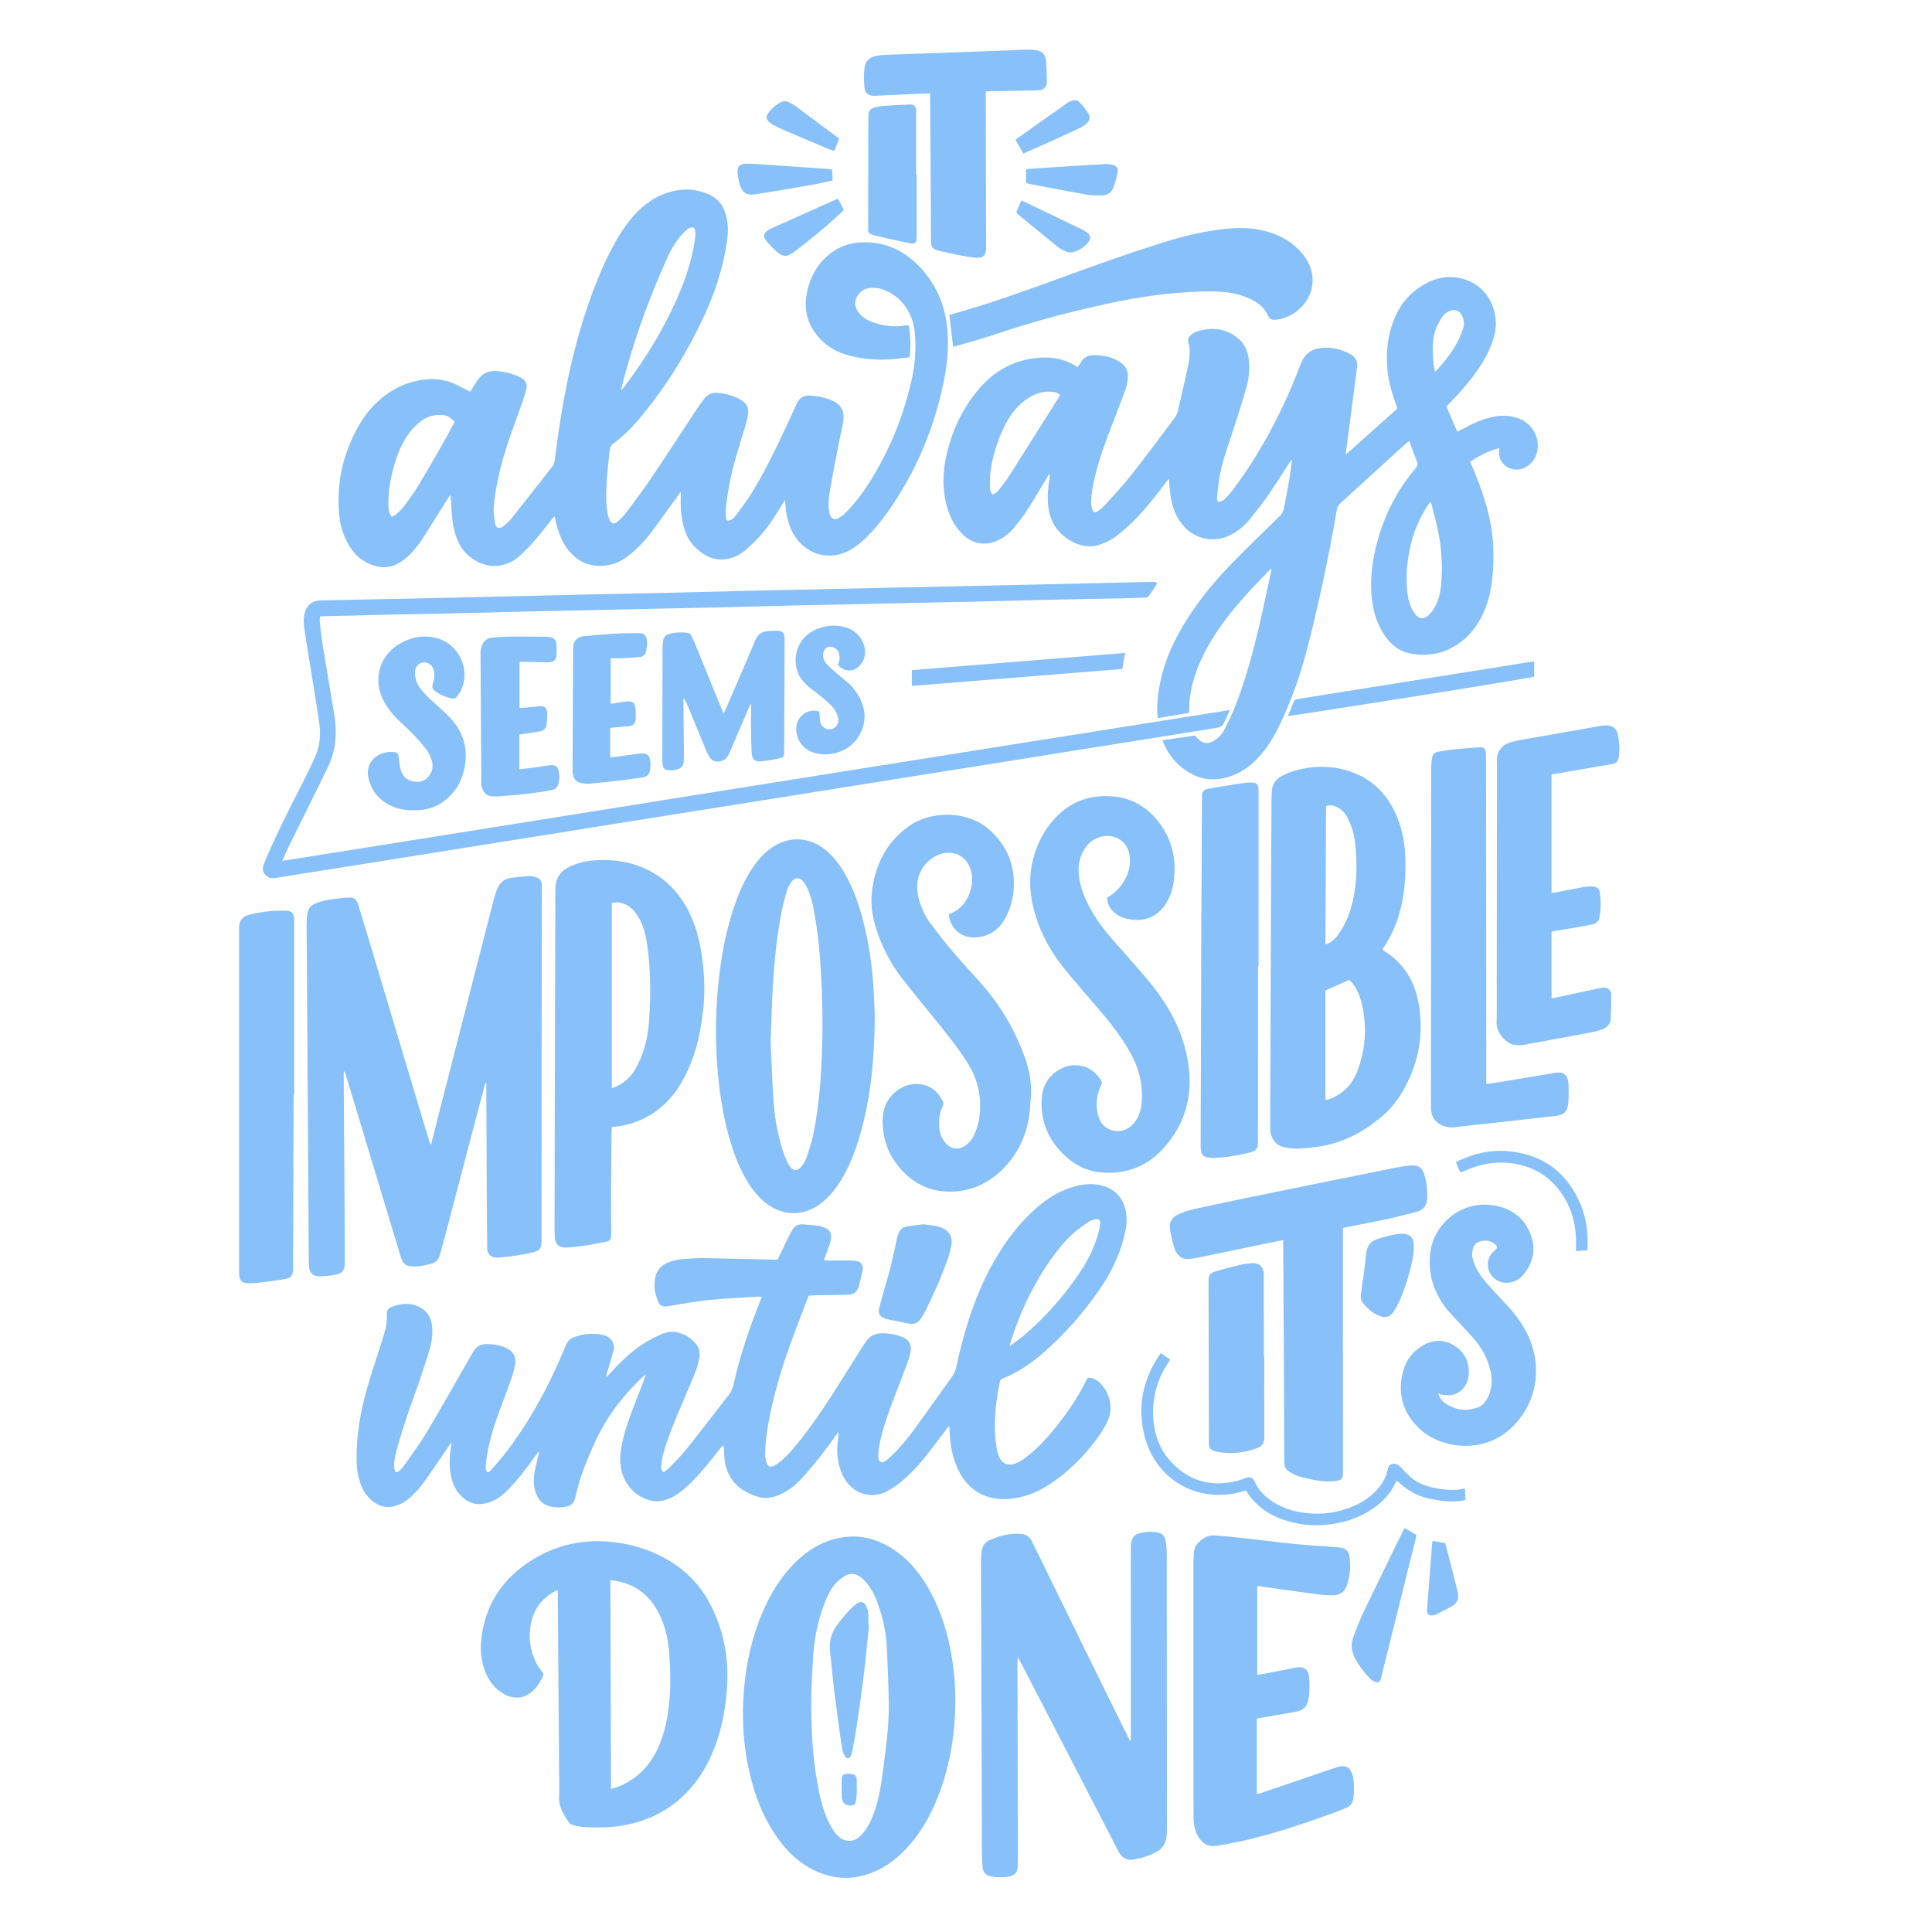 <svg xmlns="http://www.w3.org/2000/svg" xmlns:xlink="http://www.w3.org/1999/xlink" width="410" zoomAndPan="magnify" viewBox="0 0 307.5 307.5" height="410" preserveAspectRatio="xMidYMid meet" version="1.0"><defs><clipPath id="2111ce7a36"><path d="M 238 115 L 257.805 115 L 257.805 167 L 238 167 Z M 238 115 " clip-rule="nonzero"/></clipPath><clipPath id="c30eb37cb5"><path d="M 38.055 144 L 47 144 L 47 205 L 38.055 205 Z M 38.055 144 " clip-rule="nonzero"/></clipPath><clipPath id="54fc7dad94"><path d="M 137 7.766 L 167 7.766 L 167 42 L 137 42 Z M 137 7.766 " clip-rule="nonzero"/></clipPath></defs><path fill="#88c0fa" d="M 228.391 59.145 C 228.531 59.047 228.594 59.016 228.637 58.969 C 229.902 57.578 231.074 56.109 231.965 54.449 C 232.328 53.773 232.605 53.047 232.855 52.32 C 233.105 51.602 233.02 50.875 232.672 50.199 C 232.262 49.406 231.539 49.152 230.727 49.496 C 230.227 49.707 229.789 50.023 229.508 50.48 C 229.152 51.059 228.805 51.656 228.562 52.289 C 228.105 53.477 228.023 54.738 228.039 56 C 228.051 57.031 228.145 58.055 228.391 59.145 Z M 168.738 62.828 C 168.441 62.676 168.188 62.469 167.906 62.422 C 167.391 62.344 166.852 62.293 166.336 62.355 C 165.055 62.508 163.945 63.098 162.938 63.883 C 161.566 64.953 160.605 66.348 159.855 67.887 C 158.734 70.184 157.98 72.598 157.637 75.129 C 157.527 75.949 157.57 76.797 157.582 77.633 C 157.586 78.023 157.672 78.414 157.969 78.703 C 158.453 78.516 158.621 78.43 159.027 77.91 C 159.609 77.164 160.195 76.414 160.703 75.613 C 163.285 71.559 165.84 67.484 168.402 63.418 C 168.508 63.254 168.598 63.082 168.738 62.828 Z M 227.738 79.863 C 227.57 79.988 227.531 80.008 227.504 80.043 C 227.449 80.109 227.402 80.184 227.352 80.258 C 225.953 82.383 224.957 84.668 224.43 87.168 C 223.902 89.672 223.703 92.188 224.055 94.73 C 224.207 95.84 224.582 96.875 225.266 97.773 C 225.809 98.484 226.625 98.602 227.285 98.004 C 227.719 97.613 228.094 97.121 228.375 96.609 C 229.176 95.168 229.379 93.555 229.449 91.941 C 229.57 89.332 229.379 86.734 228.816 84.176 C 228.504 82.762 228.117 81.363 227.738 79.863 Z M 238.645 71.32 C 236.895 71.73 235.449 72.559 233.992 73.484 C 234.156 73.867 234.305 74.207 234.449 74.551 C 235.508 77.078 236.434 79.652 237.035 82.332 C 237.723 85.371 237.852 88.449 237.562 91.551 C 237.363 93.719 236.926 95.836 235.984 97.809 C 234.738 100.41 232.852 102.402 230.156 103.52 C 228.309 104.285 226.367 104.379 224.418 104.004 C 222.98 103.727 221.812 102.938 220.891 101.805 C 219.57 100.188 218.832 98.309 218.488 96.273 C 217.914 92.855 218.32 89.496 219.219 86.18 C 220.395 81.852 222.414 77.961 225.309 74.531 C 225.617 74.164 225.691 73.855 225.508 73.41 C 225.086 72.367 224.715 71.305 224.293 70.176 C 224.078 70.348 223.906 70.469 223.75 70.609 C 220.238 73.812 216.73 77.016 213.215 80.211 C 212.945 80.453 212.844 80.734 212.785 81.074 C 211.449 88.773 209.848 96.422 207.855 103.98 C 206.867 107.746 205.527 111.395 203.891 114.926 C 202.949 116.953 201.836 118.887 200.305 120.547 C 198.91 122.062 197.27 123.184 195.273 123.727 C 193.441 124.223 191.633 124.164 189.91 123.309 C 187.707 122.207 186.133 120.504 185.188 118.227 C 185.148 118.125 185.117 118.02 185.047 117.816 C 186.805 117.562 188.52 117.312 190.23 117.062 C 190.371 117.238 190.477 117.375 190.586 117.508 C 191.254 118.305 192.25 118.488 193.145 117.949 C 193.859 117.52 194.461 116.949 194.832 116.207 C 195.504 114.867 196.188 113.527 196.723 112.129 C 198.719 106.895 200.039 101.469 201.223 96.008 C 201.586 94.324 201.949 92.641 202.309 90.957 C 202.332 90.84 202.34 90.719 202.367 90.512 C 202.223 90.617 202.148 90.656 202.09 90.715 C 199.223 93.633 196.414 96.605 194.074 99.977 C 192.516 102.219 191.203 104.594 190.305 107.176 C 189.656 109.043 189.262 110.965 189.277 112.953 C 189.281 113.062 189.277 113.172 189.27 113.281 C 189.266 113.324 189.238 113.363 189.199 113.473 C 187.605 113.738 185.98 114.012 184.27 114.297 C 184.238 113.973 184.203 113.715 184.191 113.461 C 184.121 111.527 184.402 109.629 184.855 107.754 C 185.793 103.875 187.629 100.414 189.863 97.148 C 191.727 94.426 193.863 91.918 196.168 89.559 C 198.59 87.078 201.086 84.668 203.574 82.25 C 203.988 81.844 204.254 81.438 204.363 80.855 C 204.84 78.297 205.398 75.754 205.617 73.105 C 205.5 73.262 205.379 73.414 205.27 73.578 C 204.102 75.371 202.969 77.195 201.75 78.953 C 200.832 80.277 199.816 81.535 198.805 82.789 C 198.148 83.605 197.332 84.254 196.449 84.816 C 193.629 86.609 190.148 86.008 188.086 83.371 C 186.961 81.93 186.461 80.25 186.242 78.473 C 186.152 77.762 186.113 77.043 186.039 76.188 C 185.82 76.469 185.672 76.648 185.535 76.836 C 183.891 79.031 182.184 81.176 180.234 83.113 C 179.441 83.902 178.566 84.625 177.684 85.324 C 176.973 85.887 176.148 86.262 175.297 86.594 C 173.535 87.281 171.887 86.938 170.34 86.039 C 168.23 84.809 167.102 82.926 166.832 80.492 C 166.664 78.98 166.824 77.5 167.059 76.012 C 167.086 75.82 167.113 75.629 167.035 75.387 C 166.914 75.586 166.789 75.781 166.668 75.98 C 165.555 77.809 164.473 79.66 163.312 81.461 C 162.715 82.387 162.008 83.242 161.305 84.094 C 160.727 84.797 160.016 85.363 159.215 85.809 C 157.059 87.016 154.746 86.672 153.047 84.879 C 151.551 83.301 150.777 81.383 150.406 79.27 C 149.816 75.91 150.375 72.676 151.48 69.504 C 152.457 66.703 153.891 64.152 155.816 61.891 C 158.312 58.961 161.465 57.262 165.316 56.941 C 167.512 56.758 169.59 57.141 171.516 58.461 C 171.688 58.203 171.867 57.965 172.012 57.703 C 172.477 56.855 173.191 56.527 174.145 56.527 C 175.359 56.523 176.527 56.715 177.617 57.246 C 178.047 57.453 178.449 57.75 178.805 58.074 C 179.301 58.523 179.512 59.121 179.512 59.797 C 179.516 60.695 179.301 61.551 178.992 62.383 C 178.344 64.117 177.676 65.852 177.008 67.578 C 175.938 70.34 174.91 73.113 174.238 76 C 173.934 77.312 173.66 78.637 173.664 79.988 C 173.664 80.375 173.746 80.781 173.879 81.145 C 174.027 81.551 174.316 81.637 174.672 81.395 C 175.09 81.109 175.504 80.793 175.84 80.418 C 177.297 78.789 178.801 77.195 180.152 75.48 C 182.492 72.512 184.734 69.469 187 66.449 C 187.219 66.16 187.375 65.797 187.461 65.445 C 188.02 63.059 188.562 60.668 189.086 58.277 C 189.301 57.305 189.41 56.316 189.312 55.316 C 189.293 55.102 189.246 54.883 189.18 54.676 C 188.992 54.098 189.16 53.609 189.621 53.266 C 189.953 53.016 190.332 52.781 190.727 52.676 C 192.949 52.078 195.047 52.25 196.93 53.742 C 198 54.594 198.531 55.703 198.73 57.023 C 198.973 58.629 198.789 60.207 198.355 61.742 C 197.715 64.016 196.984 66.262 196.258 68.508 C 195.488 70.879 194.609 73.219 194.145 75.68 C 193.934 76.805 193.828 77.949 193.703 79.086 C 193.672 79.336 193.754 79.594 193.789 79.875 C 194.285 79.914 194.637 79.723 194.914 79.441 C 195.348 79.004 195.773 78.551 196.145 78.059 C 197.957 75.684 199.59 73.188 201.074 70.598 C 203.301 66.699 205.219 62.652 206.82 58.453 C 206.922 58.188 207.039 57.926 207.148 57.66 C 207.699 56.297 208.73 55.574 210.168 55.402 C 211.848 55.203 213.422 55.555 214.898 56.359 C 215.688 56.789 216.117 57.43 215.996 58.363 C 215.844 59.543 215.691 60.727 215.535 61.91 C 215.238 64.207 214.945 66.504 214.645 68.801 C 214.535 69.656 214.41 70.508 214.297 71.359 C 214.262 71.637 214.238 71.914 214.191 72.328 C 214.449 72.117 214.602 72.004 214.746 71.875 C 217.137 69.742 219.523 67.605 221.91 65.469 C 222.418 65.016 222.457 65.117 222.203 64.418 C 221.508 62.527 220.961 60.594 220.801 58.578 C 220.547 55.387 221.004 52.312 222.531 49.469 C 223.656 47.375 225.383 45.836 227.5 44.844 C 231.098 43.156 235.543 44.414 237.277 48.047 C 238.121 49.824 238.32 51.684 237.781 53.598 C 237.367 55.074 236.73 56.453 235.922 57.758 C 234.457 60.117 232.648 62.199 230.715 64.18 C 230.152 64.762 230.184 64.609 230.5 65.363 C 230.895 66.301 231.301 67.23 231.703 68.164 C 231.781 68.34 231.871 68.512 231.977 68.73 C 232.219 68.598 232.43 68.484 232.637 68.367 C 234.285 67.453 235.973 66.641 237.848 66.309 C 239.09 66.09 240.32 66.129 241.52 66.531 C 243.914 67.328 245.254 69.762 244.602 72.094 C 244.172 73.617 242.898 74.68 241.477 74.738 C 239.879 74.801 238.406 73.504 238.613 71.754 C 238.625 71.648 238.629 71.543 238.645 71.32 " fill-opacity="1" fill-rule="nonzero"/><path fill="#88c0fa" d="M 160.715 214.25 C 161.531 213.633 162.262 213.141 162.93 212.57 C 166.434 209.59 169.453 206.168 171.996 202.34 C 173.297 200.383 174.301 198.27 174.891 195.98 C 174.988 195.598 175.07 195.203 175.105 194.809 C 175.16 194.184 174.883 193.941 174.266 194.082 C 173.926 194.156 173.566 194.266 173.285 194.461 C 172.453 195.039 171.609 195.613 170.852 196.281 C 169.34 197.621 168.109 199.215 166.965 200.875 C 164.246 204.812 162.27 209.109 160.832 213.66 C 160.789 213.801 160.773 213.949 160.715 214.25 Z M 85.695 231.07 C 85.539 231.281 85.383 231.488 85.234 231.703 C 83.809 233.703 82.336 235.66 80.574 237.387 C 79.656 238.285 78.617 238.961 77.352 239.262 C 75.73 239.645 74.387 239.176 73.27 237.98 C 72.391 237.047 71.953 235.906 71.73 234.664 C 71.453 233.145 71.559 231.629 71.797 230.117 C 71.816 230.008 71.836 229.898 71.852 229.789 C 71.852 229.77 71.84 229.75 71.805 229.621 C 71.652 229.84 71.539 230.004 71.426 230.168 C 70.215 231.938 69.023 233.719 67.793 235.473 C 67.004 236.594 66.113 237.637 65.055 238.523 C 64.312 239.145 63.492 239.59 62.531 239.781 C 61.445 240 60.473 239.75 59.582 239.121 C 58.535 238.387 57.828 237.395 57.402 236.195 C 56.984 235.02 56.777 233.801 56.758 232.559 C 56.684 228.613 57.34 224.77 58.418 220.996 C 59.141 218.469 59.996 215.984 60.777 213.477 C 61.035 212.656 61.285 211.828 61.461 210.988 C 61.574 210.438 61.578 209.852 61.562 209.285 C 61.547 208.695 61.684 208.273 62.238 208.047 C 63.82 207.395 65.434 207.289 66.965 208.145 C 68.266 208.871 68.742 210.125 68.809 211.543 C 68.867 212.859 68.594 214.148 68.203 215.391 C 67.504 217.621 66.758 219.84 65.965 222.039 C 64.895 225.012 63.875 227.996 63.062 231.051 C 62.926 231.562 62.824 232.082 62.762 232.609 C 62.715 233 62.711 233.406 62.773 233.793 C 62.871 234.371 63.16 234.469 63.586 234.082 C 63.875 233.816 64.145 233.512 64.367 233.188 C 65.551 231.48 66.809 229.82 67.875 228.039 C 70.105 224.305 72.23 220.508 74.402 216.738 C 74.711 216.203 75.016 215.664 75.328 215.129 C 75.816 214.289 76.555 213.898 77.527 213.922 C 78.621 213.945 79.688 214.102 80.672 214.609 C 81.734 215.16 82.195 215.988 81.992 217.168 C 81.852 217.969 81.621 218.762 81.352 219.527 C 80.676 221.441 79.934 223.332 79.246 225.246 C 78.391 227.617 77.707 230.035 77.379 232.543 C 77.301 233.133 77.215 233.73 77.516 234.289 C 77.863 234.402 78.02 234.137 78.18 233.953 C 78.906 233.121 79.648 232.301 80.324 231.426 C 84.133 226.504 87.105 221.098 89.531 215.379 C 89.73 214.914 89.93 214.445 90.129 213.977 C 90.359 213.445 90.738 213.059 91.285 212.855 C 92.812 212.289 94.383 212.121 95.977 212.477 C 97.219 212.754 97.941 213.773 97.633 214.992 C 97.34 216.168 96.961 217.32 96.617 218.484 C 96.551 218.711 96.469 218.934 96.508 219.215 C 96.684 219.027 96.863 218.836 97.039 218.648 C 98.25 217.328 99.492 216.039 100.906 214.93 C 102.23 213.883 103.676 213.051 105.223 212.367 C 107.488 211.367 109.438 212.465 110.57 213.668 C 111.199 214.336 111.492 215.141 111.316 216.043 C 111.16 216.84 110.973 217.645 110.672 218.398 C 109.82 220.508 108.895 222.586 108.02 224.684 C 107.074 226.945 106.141 229.211 105.523 231.59 C 105.391 232.102 105.316 232.629 105.254 233.156 C 105.207 233.547 105.203 233.953 105.598 234.328 C 105.887 234.113 106.211 233.926 106.461 233.668 C 107.395 232.695 108.375 231.758 109.211 230.707 C 111.5 227.84 113.723 224.922 115.977 222.031 C 116.375 221.516 116.625 220.949 116.766 220.309 C 117.742 215.852 119.219 211.555 120.902 207.324 C 121 207.074 121.09 206.828 121.184 206.578 C 121.195 206.539 121.184 206.496 121.184 206.398 C 121.066 206.391 120.945 206.367 120.824 206.375 C 117.539 206.562 114.246 206.691 110.98 207.148 C 109.449 207.363 107.922 207.621 106.398 207.883 C 105.473 208.043 105.043 207.891 104.703 207.051 C 104.23 205.887 104.035 204.66 104.273 203.414 C 104.484 202.309 105.113 201.484 106.164 201.016 C 106.961 200.66 107.801 200.453 108.66 200.395 C 109.852 200.309 111.047 200.227 112.238 200.246 C 115.883 200.301 119.531 200.406 123.18 200.492 C 123.355 200.496 123.527 200.492 123.742 200.492 C 123.84 200.301 123.941 200.105 124.039 199.91 C 124.559 198.84 125.074 197.762 125.594 196.691 C 125.73 196.414 125.879 196.141 126.027 195.871 C 126.41 195.156 126.996 194.801 127.816 194.871 C 128.609 194.941 129.402 194.996 130.188 195.094 C 130.535 195.137 130.883 195.25 131.207 195.379 C 132.039 195.707 132.383 196.254 132.27 197.145 C 132.207 197.617 132.043 198.086 131.887 198.543 C 131.672 199.168 131.414 199.781 131.18 200.398 C 131.168 200.434 131.184 200.484 131.191 200.586 C 131.363 200.602 131.551 200.629 131.738 200.629 C 132.953 200.629 134.172 200.609 135.387 200.617 C 135.758 200.621 136.141 200.66 136.496 200.758 C 137.07 200.922 137.32 201.309 137.312 201.895 C 137.312 202.051 137.297 202.207 137.262 202.355 C 137.102 203.066 136.938 203.773 136.762 204.48 C 136.469 205.641 135.934 206.062 134.738 206.086 C 133.148 206.113 131.555 206.125 129.961 206.152 C 129.566 206.16 129.172 206.191 128.727 206.215 C 128.52 206.73 128.309 207.238 128.113 207.75 C 126.578 211.793 124.992 215.824 123.824 219.996 C 123.027 222.848 122.348 225.727 121.973 228.668 C 121.852 229.605 121.797 230.559 121.781 231.504 C 121.777 231.957 121.875 232.43 122.023 232.863 C 122.219 233.434 122.645 233.59 123.188 233.301 C 123.59 233.086 123.973 232.809 124.324 232.512 C 125.602 231.438 126.637 230.137 127.656 228.832 C 129.91 225.957 131.895 222.902 133.832 219.812 C 134.969 217.996 136.121 216.188 137.266 214.379 C 137.395 214.172 137.539 213.977 137.664 213.766 C 138.363 212.559 139.445 212.109 140.793 212.207 C 141.723 212.27 142.637 212.422 143.512 212.762 C 144.688 213.219 145.168 214.043 144.902 215.27 C 144.738 216.023 144.492 216.762 144.223 217.48 C 143.371 219.754 142.445 222 141.629 224.289 C 140.91 226.305 140.238 228.344 139.887 230.465 C 139.805 230.961 139.777 231.477 139.805 231.98 C 139.844 232.73 140.293 232.945 140.926 232.527 C 141.273 232.297 141.578 232 141.883 231.711 C 143.176 230.496 144.316 229.141 145.355 227.711 C 147.48 224.805 149.551 221.859 151.652 218.934 C 151.914 218.562 152.062 218.172 152.156 217.727 C 153.484 211.688 155.266 205.801 158.406 200.418 C 160.223 197.312 162.387 194.469 165.133 192.105 C 166.914 190.574 168.895 189.395 171.188 188.801 C 172.621 188.43 174.066 188.309 175.512 188.727 C 177.648 189.344 178.832 190.805 179.211 192.957 C 179.453 194.34 179.215 195.688 178.871 197.02 C 178.086 200.047 176.707 202.809 174.926 205.363 C 172.34 209.074 169.367 212.457 165.934 215.418 C 164.016 217.07 161.938 218.484 159.559 219.41 C 159.332 219.496 159.203 219.613 159.152 219.867 C 158.402 223.414 158.055 226.98 158.648 230.586 C 158.715 230.996 158.828 231.41 158.988 231.793 C 159.473 232.973 160.441 233.398 161.625 232.926 C 162.109 232.734 162.578 232.461 163.008 232.156 C 164.527 231.074 165.836 229.754 167.047 228.344 C 169.324 225.68 171.355 222.852 172.895 219.691 C 173.117 219.238 173.18 219.223 173.676 219.316 C 174.266 219.426 174.746 219.754 175.145 220.172 C 176.59 221.684 177.281 224.062 176.293 226.172 C 175.594 227.664 174.641 228.988 173.605 230.258 C 171.668 232.641 169.449 234.719 166.855 236.379 C 164.922 237.609 162.84 238.406 160.535 238.578 C 156.914 238.848 154.051 237.191 152.5 233.91 C 151.676 232.168 151.281 230.32 151.172 228.406 C 151.148 227.965 151.117 227.527 151.078 226.91 C 150.867 227.18 150.742 227.336 150.621 227.492 C 149.332 229.176 148.09 230.898 146.738 232.531 C 145.855 233.598 144.855 234.582 143.824 235.516 C 143.109 236.16 142.289 236.707 141.457 237.203 C 138.785 238.785 135.449 237.812 134.066 234.688 C 133.312 232.988 133.105 231.207 133.352 229.371 C 133.414 228.898 133.488 228.422 133.457 227.895 C 133.32 228.082 133.18 228.266 133.043 228.457 C 131.543 230.621 129.914 232.684 128.184 234.668 C 127.254 235.738 126.246 236.727 125 237.441 C 124.305 237.84 123.582 238.156 122.793 238.316 C 122.125 238.449 121.457 238.457 120.816 238.277 C 118.129 237.52 116.148 235.965 115.457 233.145 C 115.254 232.32 115.285 231.438 115.211 230.582 C 115.195 230.41 115.191 230.242 115.07 230.012 C 114.926 230.184 114.781 230.359 114.641 230.535 C 113.219 232.344 111.785 234.141 110.184 235.793 C 109.27 236.734 108.285 237.582 107.129 238.215 C 105.812 238.938 104.422 239.191 102.98 238.664 C 101.426 238.094 100.238 237.07 99.477 235.586 C 98.656 233.984 98.566 232.301 98.859 230.555 C 99.289 227.984 100.211 225.574 101.133 223.16 C 101.691 221.699 102.297 220.258 102.812 218.73 C 102.664 218.852 102.5 218.957 102.359 219.09 C 99.223 222.043 96.625 225.387 94.805 229.316 C 93.484 232.168 92.289 235.059 91.617 238.145 C 91.57 238.359 91.492 238.566 91.418 238.773 C 91.238 239.301 90.859 239.621 90.328 239.746 C 89.438 239.953 88.539 239.992 87.637 239.793 C 86.555 239.551 85.836 238.891 85.402 237.898 C 84.906 236.77 84.867 235.578 85.074 234.391 C 85.242 233.434 85.496 232.492 85.715 231.547 C 85.75 231.398 85.777 231.254 85.812 231.105 C 85.773 231.094 85.734 231.082 85.695 231.07 " fill-opacity="1" fill-rule="nonzero"/><path fill="#88c0fa" d="M 72.375 67.105 C 71.805 66.617 71.34 66.164 70.617 66.082 C 69.355 65.938 68.207 66.176 67.168 66.914 C 65.938 67.789 65.012 68.926 64.285 70.238 C 63.48 71.695 62.93 73.254 62.523 74.863 C 62.059 76.684 61.758 78.535 61.82 80.422 C 61.844 81.055 61.887 81.695 62.367 82.27 C 62.617 82.121 62.867 82.02 63.055 81.852 C 63.477 81.465 63.926 81.09 64.262 80.633 C 65.102 79.496 65.945 78.359 66.672 77.152 C 68.148 74.695 69.559 72.195 70.984 69.707 C 71.465 68.863 71.898 67.996 72.375 67.105 Z M 98.855 61.945 C 98.898 61.969 98.938 61.992 98.98 62.02 C 99.09 61.891 99.207 61.766 99.312 61.629 C 102.938 56.84 106.039 51.738 108.324 46.172 C 109.441 43.449 110.273 40.641 110.66 37.711 C 110.707 37.367 110.684 37.008 110.633 36.664 C 110.578 36.289 110.387 36.152 110.047 36.203 C 109.859 36.23 109.652 36.305 109.508 36.422 C 109.152 36.715 108.797 37.02 108.492 37.367 C 107.578 38.43 106.852 39.617 106.277 40.887 C 103.676 46.621 101.484 52.512 99.758 58.566 C 99.438 59.688 99.156 60.82 98.855 61.945 Z M 74.832 62.359 C 75.227 61.742 75.598 61.145 75.984 60.555 C 76.738 59.41 77.809 58.938 79.164 59.062 C 80.387 59.18 81.562 59.461 82.672 59.988 C 83.695 60.469 84.031 61.09 83.719 62.184 C 83.379 63.395 82.953 64.582 82.52 65.762 C 81.234 69.242 79.977 72.73 79.234 76.375 C 78.957 77.758 78.703 79.156 78.59 80.559 C 78.516 81.469 78.664 82.41 78.809 83.32 C 78.926 84.062 79.469 84.254 80.07 83.789 C 80.57 83.398 81.059 82.961 81.453 82.465 C 83.629 79.734 85.766 76.977 87.93 74.234 C 88.191 73.898 88.266 73.531 88.312 73.133 C 89.281 65.297 90.664 57.547 93.105 50.02 C 94.352 46.168 95.82 42.41 97.758 38.844 C 98.785 36.953 99.992 35.188 101.512 33.652 C 103.309 31.848 105.438 30.656 107.973 30.262 C 109.777 29.977 111.5 30.305 113.129 31.094 C 114.262 31.641 114.977 32.574 115.391 33.746 C 115.914 35.223 115.938 36.738 115.727 38.262 C 115.141 42.449 113.855 46.43 112.086 50.258 C 109.43 56 106.129 61.348 102.102 66.23 C 100.754 67.871 99.27 69.395 97.555 70.664 C 97.242 70.898 97.117 71.176 97.066 71.551 C 96.793 73.609 96.613 75.672 96.512 77.746 C 96.449 79.055 96.473 80.352 96.691 81.637 C 96.754 82.004 96.848 82.379 97 82.715 C 97.301 83.383 97.773 83.5 98.309 83.008 C 98.844 82.52 99.367 81.992 99.797 81.414 C 101.172 79.57 102.551 77.73 103.832 75.828 C 106.273 72.199 108.648 68.523 111.059 64.871 C 111.387 64.375 111.734 63.891 112.109 63.426 C 112.645 62.758 113.355 62.449 114.211 62.531 C 115.457 62.645 116.66 62.922 117.754 63.547 C 118.922 64.211 119.258 64.926 119.004 66.242 C 118.875 66.938 118.68 67.617 118.477 68.293 C 117.621 71.102 116.715 73.895 116.145 76.781 C 115.895 78.035 115.723 79.305 115.555 80.574 C 115.488 81.094 115.508 81.633 115.52 82.16 C 115.523 82.445 115.555 82.824 115.871 82.871 C 116.105 82.902 116.406 82.719 116.617 82.559 C 116.859 82.375 117.066 82.125 117.246 81.875 C 118.055 80.746 118.91 79.641 119.641 78.461 C 121.449 75.551 122.957 72.473 124.434 69.383 C 125.258 67.652 126.051 65.902 126.863 64.16 C 127.254 63.32 127.949 62.898 128.871 62.953 C 130.004 63.02 131.109 63.227 132.172 63.625 C 133.695 64.195 134.422 65.227 134.23 66.84 C 134.082 68.082 133.742 69.305 133.508 70.539 C 133.016 73.117 132.504 75.695 132.062 78.281 C 131.891 79.277 131.797 80.297 131.961 81.312 C 132 81.551 132.039 81.797 132.133 82.016 C 132.363 82.566 132.84 82.777 133.367 82.512 C 133.754 82.316 134.125 82.055 134.434 81.754 C 136.332 79.902 137.84 77.746 139.176 75.477 C 141.883 70.875 143.836 65.969 145.027 60.766 C 145.484 58.777 145.734 56.762 145.703 54.723 C 145.676 52.852 145.477 51.023 144.477 49.367 C 143.496 47.754 142.156 46.605 140.352 46.02 C 139.75 45.824 139.137 45.777 138.516 45.828 C 137.777 45.891 137.164 46.219 136.691 46.789 C 135.957 47.676 135.918 48.727 136.598 49.656 C 137.121 50.375 137.824 50.875 138.645 51.18 C 140.344 51.812 142.094 52.129 143.91 51.832 C 144.125 51.797 144.34 51.789 144.609 51.766 C 144.945 53.457 144.984 55.117 144.789 56.859 C 143.816 56.969 142.879 57.105 141.938 57.176 C 139.445 57.363 136.984 57.145 134.59 56.422 C 132.434 55.773 130.727 54.5 129.492 52.617 C 128.277 50.762 127.984 48.711 128.426 46.578 C 128.969 43.938 130.234 41.707 132.477 40.113 C 133.926 39.082 135.582 38.605 137.332 38.566 C 141.195 38.477 144.312 40.102 146.809 42.949 C 149.023 45.477 150.309 48.441 150.711 51.781 C 151.047 54.527 150.855 57.254 150.352 59.957 C 148.879 67.793 145.879 74.996 141.27 81.52 C 140.195 83.035 139.012 84.469 137.66 85.75 C 136.992 86.379 136.262 86.988 135.473 87.453 C 132.09 89.438 128.156 88.332 126.242 84.902 C 125.574 83.711 125.234 82.414 125.074 81.062 C 125.023 80.629 124.992 80.188 124.934 79.57 C 124.727 79.895 124.598 80.086 124.484 80.281 C 123.469 82.02 122.387 83.719 121.043 85.223 C 120.285 86.078 119.449 86.879 118.578 87.621 C 117.766 88.316 116.801 88.766 115.73 88.961 C 114.551 89.176 113.438 89.004 112.398 88.426 C 110.66 87.457 109.461 86.047 108.895 84.121 C 108.418 82.488 108.297 80.824 108.352 79.137 C 108.363 78.906 108.355 78.676 108.355 78.281 C 108.129 78.586 108 78.754 107.875 78.926 C 106.473 80.855 105.094 82.805 103.66 84.711 C 102.594 86.129 101.371 87.406 99.961 88.492 C 98.926 89.293 97.785 89.844 96.477 90.004 C 94.102 90.301 92.117 89.547 90.578 87.711 C 89.441 86.359 88.879 84.73 88.461 83.047 C 88.398 82.789 88.344 82.535 88.262 82.199 C 88.105 82.359 87.98 82.469 87.875 82.598 C 86.93 83.766 86.023 84.969 85.039 86.098 C 84.273 86.98 83.441 87.812 82.578 88.598 C 81.785 89.32 80.805 89.738 79.75 89.977 C 77.277 90.539 74.469 88.934 73.316 86.941 C 72.574 85.656 72.18 84.258 72.016 82.801 C 71.875 81.598 71.836 80.383 71.75 79.172 C 71.746 79.066 71.734 78.957 71.629 78.797 C 71.508 78.988 71.387 79.18 71.266 79.371 C 69.926 81.5 68.602 83.641 67.238 85.762 C 66.824 86.406 66.336 87.02 65.836 87.605 C 65.438 88.07 64.996 88.516 64.52 88.906 C 62.48 90.574 60.5 90.672 58.234 89.477 C 56.812 88.73 55.879 87.5 55.16 86.102 C 54.473 84.77 54.113 83.336 53.98 81.852 C 53.551 77.078 54.496 72.582 56.762 68.363 C 57.578 66.84 58.562 65.426 59.809 64.211 C 61.859 62.215 64.277 60.914 67.121 60.465 C 69.047 60.156 70.914 60.395 72.68 61.242 C 73.395 61.582 74.09 61.969 74.832 62.359 " fill-opacity="1" fill-rule="nonzero"/><path fill="#88c0fa" d="M 68.621 182.137 C 69.082 180.297 69.543 178.457 70.012 176.621 C 72.086 168.516 74.164 160.414 76.242 152.312 C 77.035 149.211 77.824 146.109 78.633 143.012 C 78.777 142.461 78.945 141.906 79.184 141.383 C 79.574 140.516 80.227 139.887 81.203 139.746 C 82.207 139.602 83.219 139.508 84.23 139.445 C 84.594 139.422 84.98 139.516 85.332 139.629 C 85.961 139.828 86.246 140.277 86.246 140.93 C 86.234 149.258 86.223 157.586 86.211 165.914 C 86.203 176.453 86.199 186.992 86.191 197.527 C 86.188 198.684 85.918 199.062 84.781 199.336 C 82.996 199.77 81.176 200.004 79.348 200.152 C 79.195 200.164 79.039 200.164 78.883 200.148 C 78.078 200.086 77.555 199.527 77.547 198.723 C 77.516 195.652 77.48 192.582 77.469 189.512 C 77.441 183.965 77.426 178.422 77.406 172.875 C 77.406 172.68 77.406 172.48 77.316 172.254 C 77.262 172.398 77.191 172.543 77.152 172.695 C 75.078 180.57 73.012 188.449 70.938 196.324 C 70.645 197.438 70.312 198.535 70.035 199.648 C 69.824 200.488 69.336 200.984 68.488 201.184 C 67.605 201.391 66.73 201.605 65.812 201.582 C 64.621 201.547 64.141 201.215 63.793 200.066 C 62.504 195.82 61.227 191.574 59.945 187.328 C 58.297 181.875 56.652 176.422 55.008 170.969 C 54.961 170.809 54.906 170.648 54.738 170.492 C 54.727 170.672 54.699 170.852 54.703 171.031 C 54.754 178.984 54.812 186.938 54.863 194.891 C 54.875 196.965 54.879 199.043 54.875 201.117 C 54.871 202.102 54.523 202.633 53.566 202.84 C 52.688 203.031 51.777 203.133 50.879 203.141 C 49.777 203.152 49.219 202.551 49.168 201.453 C 49.133 200.68 49.141 199.906 49.133 199.133 C 49.031 183.203 48.934 167.277 48.832 151.348 C 48.82 149.938 48.793 148.523 48.797 147.109 C 48.797 146.582 48.836 146.051 48.902 145.523 C 48.996 144.805 49.336 144.203 50.008 143.895 C 50.562 143.641 51.156 143.426 51.758 143.312 C 52.797 143.117 53.852 142.98 54.906 142.887 C 56.434 142.75 56.707 142.945 57.148 144.402 C 57.945 147.02 58.73 149.641 59.516 152.262 C 62.441 162.031 65.367 171.801 68.293 181.57 C 68.355 181.77 68.434 181.965 68.5 182.164 C 68.539 182.156 68.582 182.148 68.621 182.137 " fill-opacity="1" fill-rule="nonzero"/><path fill="#88c0fa" d="M 210.957 150.332 C 211.859 150.031 212.426 149.527 212.895 148.895 C 214.09 147.266 214.836 145.438 215.293 143.48 C 216.031 140.305 216.031 137.094 215.648 133.875 C 215.5 132.637 215.102 131.469 214.574 130.344 C 214.164 129.477 213.559 128.789 212.668 128.402 C 212.152 128.176 211.625 128.059 211.059 128.324 C 211.027 135.641 210.992 142.938 210.957 150.332 Z M 210.957 157.645 C 210.957 163.41 210.957 169.227 210.957 175.066 C 211.066 175.059 211.156 175.074 211.234 175.047 C 211.508 174.961 211.785 174.875 212.047 174.762 C 214.012 173.891 215.312 172.41 216.066 170.414 C 217.109 167.656 217.477 164.82 217.121 161.895 C 216.957 160.535 216.699 159.191 216.129 157.93 C 215.781 157.168 215.348 156.461 214.703 155.977 C 213.43 156.547 212.227 157.082 210.957 157.645 Z M 220.016 151.121 C 220.305 151.332 220.535 151.508 220.77 151.668 C 223.609 153.586 225.164 156.316 225.773 159.629 C 226.641 164.371 225.871 168.852 223.594 173.086 C 222.641 174.855 221.453 176.438 219.906 177.734 C 217.121 180.074 214.008 181.781 210.387 182.418 C 209.152 182.633 207.891 182.754 206.637 182.812 C 205.898 182.848 205.137 182.734 204.402 182.59 C 203.062 182.328 202.188 181.172 202.176 179.68 C 202.16 177.781 202.18 175.883 202.184 173.98 C 202.227 162.34 202.266 150.699 202.312 139.059 C 202.328 135.129 202.352 131.195 202.375 127.266 C 202.375 126.887 202.406 126.512 202.41 126.137 C 202.422 124.91 203.012 124.043 204.074 123.477 C 205.035 122.965 206.059 122.621 207.125 122.398 C 209.848 121.82 212.531 121.922 215.156 122.883 C 218.625 124.152 220.949 126.59 222.336 129.969 C 223.18 132.016 223.578 134.148 223.668 136.352 C 223.797 139.527 223.539 142.66 222.629 145.719 C 222.105 147.469 221.332 149.098 220.34 150.625 C 220.242 150.77 220.148 150.914 220.016 151.121 " fill-opacity="1" fill-rule="nonzero"/><path fill="#88c0fa" d="M 129.125 269.508 C 129.074 274.883 129.281 279.484 130.141 284.039 C 130.5 285.953 130.906 287.848 131.723 289.633 C 132.102 290.457 132.527 291.25 133.121 291.949 C 134.086 293.09 135.699 293.5 137.047 292.109 C 137.859 291.266 138.414 290.273 138.844 289.199 C 139.492 287.598 139.914 285.926 140.191 284.223 C 140.488 282.418 140.699 280.598 140.93 278.781 C 141.254 276.215 141.492 273.641 141.457 271.055 C 141.418 268.098 141.277 265.141 141.148 262.184 C 141.035 259.629 140.438 257.168 139.547 254.773 C 139.164 253.754 138.645 252.801 137.957 251.961 C 137.641 251.57 137.258 251.215 136.848 250.934 C 136.121 250.434 135.305 250.34 134.527 250.793 C 134.023 251.09 133.539 251.461 133.133 251.883 C 132.441 252.605 131.941 253.473 131.551 254.395 C 130.375 257.188 129.695 260.105 129.465 263.113 C 129.281 265.492 129.207 267.875 129.125 269.508 Z M 152.051 270.754 C 152.016 276.402 151.086 281.875 148.824 287.082 C 147.57 289.961 145.934 292.598 143.672 294.812 C 142.512 295.949 141.23 296.922 139.762 297.625 C 136.012 299.43 132.324 299.293 128.719 297.219 C 126.691 296.051 125.094 294.414 123.742 292.523 C 121.789 289.793 120.512 286.75 119.645 283.523 C 118.363 278.762 118.004 273.918 118.406 269.008 C 118.77 264.617 119.723 260.367 121.496 256.32 C 122.684 253.609 124.211 251.109 126.281 248.973 C 127.84 247.367 129.617 246.07 131.734 245.297 C 135.613 243.883 139.211 244.52 142.555 246.848 C 145.004 248.559 146.754 250.871 148.148 253.473 C 149.855 256.656 150.875 260.078 151.473 263.625 C 151.867 265.984 152.062 268.359 152.051 270.754 " fill-opacity="1" fill-rule="nonzero"/><path fill="#88c0fa" d="M 161.965 263.918 C 161.957 264.125 161.941 264.336 161.941 264.547 C 161.965 274.484 161.988 284.426 162.008 294.363 C 162.012 295.246 162 296.129 161.977 297.012 C 161.953 297.973 161.547 298.492 160.598 298.672 C 159.609 298.859 158.613 298.836 157.633 298.625 C 156.875 298.465 156.453 297.957 156.391 297.184 C 156.332 296.438 156.285 295.684 156.285 294.934 C 156.254 286.895 156.238 278.855 156.211 270.816 C 156.188 263.305 156.152 255.797 156.133 248.289 C 156.133 247.762 156.203 247.23 156.285 246.707 C 156.387 246.031 156.754 245.496 157.363 245.207 C 159.004 244.434 160.73 243.988 162.559 244.141 C 163.297 244.203 163.879 244.574 164.227 245.285 C 167.164 251.297 170.102 257.305 173.051 263.309 C 175.199 267.688 177.363 272.062 179.523 276.438 C 179.625 276.641 179.738 276.84 179.848 277.039 C 179.895 277.027 179.941 277.016 179.988 277.004 C 179.988 276.793 179.988 276.582 179.988 276.371 C 179.984 267.16 179.98 257.949 179.98 248.738 C 179.98 247.945 179.977 247.148 179.988 246.355 C 179.992 246.047 180.016 245.734 180.066 245.434 C 180.199 244.684 180.652 244.203 181.383 244.016 C 182.293 243.785 183.223 243.746 184.148 243.875 C 184.961 243.992 185.48 244.578 185.578 245.469 C 185.648 246.129 185.703 246.789 185.707 247.453 C 185.723 262.051 185.73 276.652 185.73 291.25 C 185.73 291.754 185.684 292.27 185.586 292.762 C 185.406 293.629 184.898 294.289 184.121 294.715 C 182.969 295.344 181.73 295.742 180.438 295.969 C 179.492 296.141 178.59 295.789 178.02 294.68 C 172.855 284.648 167.66 274.637 162.473 264.617 C 162.344 264.371 162.207 264.129 162.074 263.887 C 162.039 263.898 162.004 263.906 161.965 263.918 " fill-opacity="1" fill-rule="nonzero"/><path fill="#88c0fa" d="M 97.25 284.723 C 97.695 284.59 98.062 284.52 98.398 284.383 C 101.184 283.25 103.215 281.312 104.535 278.621 C 105.875 275.895 106.379 272.961 106.598 269.977 C 106.762 267.73 106.676 265.473 106.516 263.223 C 106.387 261.449 106.078 259.715 105.434 258.055 C 104.109 254.629 101.805 252.301 98.07 251.617 C 97.777 251.562 97.48 251.535 97.141 251.488 C 97.176 262.594 97.211 273.605 97.25 284.723 Z M 88.781 253.062 C 88.496 253.203 88.293 253.281 88.109 253.391 C 86.168 254.52 84.934 256.176 84.508 258.387 C 84.059 260.723 84.395 262.961 85.551 265.051 C 85.762 265.434 86.047 265.781 86.324 266.121 C 86.504 266.34 86.531 266.527 86.41 266.781 C 86.027 267.582 85.602 268.352 84.961 268.98 C 83.562 270.355 81.871 270.57 80.172 269.598 C 78.812 268.816 77.891 267.672 77.301 266.238 C 76.609 264.566 76.398 262.816 76.586 261.039 C 77.176 255.484 79.926 251.262 84.645 248.312 C 88.488 245.906 92.684 244.977 97.195 245.398 C 99.664 245.633 102.035 246.246 104.285 247.246 C 108.078 248.93 111.055 251.543 113 255.254 C 115.152 259.367 116.012 263.762 115.723 268.383 C 115.535 271.367 115.07 274.305 114.094 277.145 C 113.43 279.078 112.582 280.93 111.449 282.621 C 108.676 286.766 104.824 289.344 99.945 290.395 C 97.547 290.914 95.121 290.926 92.688 290.781 C 92.645 290.777 92.602 290.773 92.555 290.77 C 90.578 290.43 90.766 290.43 89.895 289.043 C 89.238 288.004 88.898 286.895 88.996 285.652 C 89.055 284.906 89.004 284.148 89 283.398 C 88.93 273.613 88.855 263.832 88.781 254.047 C 88.781 253.762 88.781 253.477 88.781 253.062 " fill-opacity="1" fill-rule="nonzero"/><path fill="#88c0fa" d="M 122.652 165.855 C 122.789 168.711 122.898 171.977 123.117 175.234 C 123.27 177.57 123.66 179.883 124.285 182.145 C 124.605 183.293 124.98 184.43 125.594 185.465 C 126.148 186.398 126.934 186.461 127.609 185.602 C 127.902 185.227 128.176 184.797 128.328 184.348 C 128.742 183.117 129.176 181.879 129.438 180.609 C 130.426 175.816 130.727 170.945 130.867 166.066 C 130.973 162.402 130.875 158.734 130.68 155.074 C 130.516 151.984 130.238 148.91 129.711 145.859 C 129.469 144.469 129.211 143.074 128.664 141.762 C 128.453 141.258 128.199 140.754 127.867 140.324 C 127.277 139.578 126.48 139.609 125.938 140.395 C 125.629 140.844 125.367 141.352 125.219 141.875 C 124.863 143.102 124.531 144.344 124.301 145.598 C 123.586 149.422 123.227 153.289 122.996 157.168 C 122.836 159.926 122.773 162.684 122.652 165.855 Z M 139.234 161.766 C 139.184 168.672 138.582 174.719 136.887 180.625 C 136.227 182.918 135.391 185.148 134.211 187.238 C 133.359 188.75 132.352 190.137 131.008 191.258 C 129.754 192.305 128.328 192.98 126.688 193.078 C 124.859 193.188 123.258 192.551 121.84 191.43 C 120.715 190.543 119.832 189.441 119.078 188.238 C 117.859 186.297 117.016 184.188 116.344 182.008 C 115.289 178.578 114.676 175.059 114.32 171.492 C 113.941 167.641 113.844 163.781 114.07 159.914 C 114.402 154.34 115.211 148.852 117.109 143.566 C 117.789 141.672 118.629 139.848 119.754 138.168 C 120.52 137.023 121.406 135.988 122.512 135.148 C 125.281 133.043 128.59 133.07 131.32 135.223 C 132.645 136.266 133.625 137.59 134.461 139.035 C 135.828 141.406 136.711 143.969 137.387 146.605 C 138.266 150.016 138.781 153.484 139.008 156.996 C 139.129 158.844 139.184 160.699 139.234 161.766 " fill-opacity="1" fill-rule="nonzero"/><path fill="#88c0fa" d="M 97.383 173.18 C 97.75 173.047 98.074 172.973 98.355 172.816 C 99.469 172.195 100.414 171.391 101.066 170.262 C 101.688 169.184 102.164 168.055 102.535 166.867 C 103.145 164.91 103.309 162.887 103.402 160.859 C 103.551 157.77 103.52 154.68 103.16 151.602 C 102.992 150.156 102.797 148.711 102.277 147.336 C 101.91 146.379 101.422 145.492 100.688 144.766 C 99.789 143.875 98.73 143.449 97.383 143.711 C 97.383 153.492 97.383 163.266 97.383 173.18 Z M 97.383 179.383 C 97.363 179.641 97.34 179.836 97.336 180.031 C 97.305 183.012 97.262 185.992 97.25 188.973 C 97.242 191.488 97.266 194.008 97.277 196.523 C 97.281 197.27 97.113 197.512 96.371 197.652 C 94.27 198.059 92.168 198.492 90.02 198.559 C 88.996 198.59 88.398 198.059 88.312 197.035 C 88.258 196.398 88.262 195.754 88.262 195.113 C 88.289 182.043 88.316 168.969 88.348 155.895 C 88.359 151.191 88.379 146.488 88.398 141.781 C 88.398 141.52 88.395 141.25 88.426 140.988 C 88.578 139.758 89.117 138.785 90.25 138.164 C 91.637 137.406 93.133 137.027 94.684 136.934 C 97.082 136.789 99.449 136.996 101.73 137.855 C 104.707 138.98 107.043 140.887 108.758 143.551 C 110.238 145.855 111.062 148.406 111.535 151.082 C 112.094 154.23 112.27 157.398 111.934 160.578 C 111.508 164.605 110.609 168.504 108.598 172.07 C 107.105 174.715 105.066 176.797 102.289 178.109 C 100.938 178.75 99.523 179.148 98.039 179.305 C 97.844 179.324 97.648 179.352 97.383 179.383 " fill-opacity="1" fill-rule="nonzero"/><path fill="#88c0fa" d="M 184.203 92.852 C 183.734 93.555 183.289 94.262 182.797 94.934 C 182.695 95.066 182.41 95.117 182.211 95.125 C 180.863 95.176 179.512 95.215 178.168 95.242 C 174.805 95.309 171.445 95.355 168.086 95.434 C 163.664 95.531 159.246 95.66 154.824 95.766 C 151.797 95.836 148.77 95.887 145.742 95.953 C 142.16 96.031 138.578 96.117 134.996 96.191 C 132.258 96.25 129.516 96.293 126.773 96.359 C 122.355 96.465 117.934 96.586 113.516 96.691 C 110.484 96.762 107.457 96.816 104.43 96.883 C 100.871 96.957 97.312 97.043 93.754 97.117 C 90.988 97.176 88.227 97.223 85.465 97.289 C 81.043 97.391 76.625 97.516 72.203 97.621 C 69.02 97.695 65.836 97.746 62.652 97.812 C 58.941 97.895 55.227 97.984 51.516 98.074 C 51.344 98.078 51.172 98.109 50.938 98.137 C 50.918 98.418 50.863 98.676 50.891 98.926 C 51.035 100.199 51.164 101.473 51.371 102.734 C 51.973 106.461 52.625 110.18 53.223 113.906 C 53.691 116.832 53.434 119.676 52.062 122.359 C 51.516 123.441 51.004 124.547 50.465 125.633 C 48.996 128.602 47.512 131.562 46.051 134.535 C 45.672 135.305 45.348 136.102 44.938 137.016 C 57.586 135.02 70.109 133.008 82.641 131.016 C 95.207 129.02 107.773 127 120.34 124.996 C 132.887 122.992 145.434 120.996 157.984 119 C 170.523 117.008 183.062 115.02 195.727 113.012 C 195.531 113.469 195.379 113.84 195.211 114.211 C 194.531 115.734 194.527 115.719 192.887 115.969 C 190.855 116.281 188.832 116.621 186.805 116.945 C 182.176 117.68 177.551 118.414 172.926 119.152 C 168.367 119.879 163.809 120.613 159.25 121.344 C 154.949 122.027 150.648 122.707 146.352 123.391 C 142.074 124.07 137.801 124.758 133.523 125.441 C 129.816 126.035 126.105 126.625 122.395 127.215 C 118.383 127.852 114.367 128.488 110.352 129.129 C 106.293 129.773 102.234 130.426 98.176 131.07 C 94.164 131.715 90.148 132.355 86.133 132.996 C 82.121 133.637 78.105 134.273 74.09 134.914 C 70.336 135.512 66.586 136.117 62.832 136.715 C 58.859 137.348 54.891 137.98 50.918 138.613 C 48.562 138.988 46.203 139.352 43.848 139.742 C 43.34 139.824 42.891 139.789 42.477 139.457 C 41.863 138.965 41.684 138.449 41.945 137.699 C 42.141 137.137 42.379 136.59 42.617 136.043 C 44.316 132.105 46.281 128.301 48.23 124.484 C 48.844 123.285 49.402 122.059 49.988 120.848 C 50.859 119.039 51.109 117.121 50.828 115.16 C 50.387 112.102 49.871 109.055 49.383 106.004 C 49.07 104.039 48.73 102.082 48.445 100.117 C 48.32 99.266 48.285 98.402 48.5 97.547 C 48.797 96.344 49.746 95.59 50.984 95.562 C 56.09 95.461 61.195 95.355 66.305 95.25 C 70.215 95.164 74.129 95.078 78.039 94.984 C 83.148 94.867 88.254 94.734 93.359 94.621 C 98.043 94.516 102.73 94.43 107.418 94.324 C 111.859 94.219 116.301 94.098 120.746 93.992 C 123.863 93.918 126.98 93.867 130.098 93.797 C 133.742 93.719 137.391 93.629 141.039 93.551 C 145.613 93.449 150.188 93.359 154.766 93.262 C 158.699 93.176 162.633 93.086 166.57 92.996 C 170.504 92.91 174.438 92.82 178.371 92.73 C 179.984 92.695 181.598 92.645 183.215 92.609 C 183.535 92.602 183.875 92.566 184.203 92.852 " fill-opacity="1" fill-rule="nonzero"/><path fill="#88c0fa" d="M 176.211 142.891 C 177.215 142.281 178.047 141.527 178.684 140.578 C 179.625 139.168 180.066 137.625 179.746 135.926 C 179.375 133.945 177.531 132.727 175.551 133.113 C 173.734 133.465 172.668 134.656 172.039 136.297 C 171.555 137.551 171.609 138.848 171.84 140.148 C 172.098 141.574 172.637 142.898 173.301 144.18 C 174.316 146.133 175.633 147.875 177.07 149.531 C 178.898 151.629 180.766 153.695 182.562 155.82 C 185.242 158.992 187.418 162.488 188.531 166.5 C 190.113 172.223 189.512 177.664 185.551 182.352 C 182.836 185.566 179.285 187.023 175.062 186.586 C 172.809 186.348 170.867 185.309 169.273 183.742 C 166.742 181.254 165.523 178.207 165.816 174.645 C 165.977 172.723 166.914 171.215 168.609 170.234 C 169.832 169.527 171.137 169.348 172.508 169.746 C 173.723 170.102 174.566 170.906 175.246 171.922 C 175.453 172.23 175.367 172.477 175.23 172.777 C 174.504 174.359 174.328 176.004 174.828 177.68 C 175.184 178.867 175.949 179.676 177.191 179.945 C 178.477 180.219 179.531 179.812 180.402 178.84 C 181.391 177.734 181.684 176.402 181.75 174.984 C 181.867 172.379 181.23 169.961 179.973 167.684 C 178.488 164.996 176.602 162.613 174.598 160.305 C 172.844 158.289 171.105 156.258 169.414 154.188 C 167.344 151.648 165.762 148.828 164.801 145.68 C 163.934 142.844 163.668 139.969 164.355 137.055 C 164.879 134.832 165.809 132.793 167.246 131.008 C 169.617 128.055 172.695 126.562 176.492 126.711 C 179.59 126.832 182.156 128.078 184.145 130.5 C 186.781 133.707 187.43 137.359 186.633 141.332 C 186.492 142.031 186.18 142.719 185.84 143.355 C 184.5 145.855 182.207 146.863 179.434 146.246 C 178.707 146.082 178.047 145.789 177.469 145.332 C 176.703 144.727 176.25 143.949 176.211 142.891 " fill-opacity="1" fill-rule="nonzero"/><path fill="#88c0fa" d="M 151.004 145.527 C 153.094 144.754 154.121 143.199 154.586 141.227 C 154.828 140.18 154.766 139.117 154.375 138.098 C 153.688 136.32 151.961 135.398 150.105 135.816 C 147.965 136.297 146.262 138.238 146.023 140.43 C 145.898 141.617 146.078 142.758 146.484 143.875 C 146.875 144.957 147.367 146.004 148.062 146.922 C 149.18 148.402 150.305 149.883 151.504 151.293 C 152.977 153.027 154.523 154.699 156.043 156.395 C 159.242 159.961 161.598 164.023 163.199 168.531 C 163.98 170.727 164.262 172.988 164.023 175.312 C 163.918 176.34 163.883 177.387 163.676 178.398 C 163.059 181.418 161.68 184.078 159.465 186.219 C 156.953 188.648 153.895 189.859 150.367 189.633 C 147.586 189.453 145.27 188.191 143.43 186.148 C 141.434 183.93 140.43 181.27 140.484 178.273 C 140.52 176.266 141.285 174.578 143.004 173.418 C 144.012 172.742 145.121 172.434 146.336 172.555 C 148.109 172.73 149.285 173.73 150.062 175.277 C 150.211 175.566 150.16 175.816 150.023 176.09 C 149.477 177.199 149.406 178.379 149.512 179.582 C 149.594 180.516 149.938 181.34 150.59 182.02 C 151.535 183 152.727 183.078 153.797 182.23 C 154.438 181.723 154.871 181.059 155.191 180.32 C 155.727 179.066 155.961 177.746 156.004 176.387 C 156.082 173.723 155.348 171.289 153.918 169.051 C 152.301 166.512 150.398 164.184 148.508 161.848 C 146.824 159.773 145.117 157.715 143.488 155.598 C 141.863 153.48 140.613 151.148 139.727 148.625 C 138.988 146.52 138.52 144.363 138.758 142.125 C 139.219 137.855 140.938 134.242 144.465 131.625 C 147.977 129.027 154.02 128.805 157.734 132.289 C 160.25 134.652 161.48 137.598 161.367 141.066 C 161.305 142.906 160.84 144.648 159.934 146.254 C 158.84 148.176 157.18 149.215 154.949 149.199 C 153.113 149.184 151.688 148.09 151.172 146.406 C 151.086 146.141 151.066 145.855 151.004 145.527 " fill-opacity="1" fill-rule="nonzero"/><path fill="#88c0fa" d="M 200.039 273.527 C 200.039 277.559 200.039 281.508 200.039 285.551 C 200.293 285.484 200.516 285.445 200.73 285.371 C 203.91 284.289 207.086 283.207 210.266 282.125 C 211.039 281.859 211.812 281.594 212.586 281.336 C 212.816 281.262 213.051 281.195 213.289 281.156 C 214.188 281 214.664 281.223 215.082 282.023 C 215.23 282.312 215.355 282.637 215.395 282.957 C 215.516 284.031 215.566 285.113 215.41 286.195 C 215.309 286.922 214.957 287.473 214.246 287.75 C 213.566 288.02 212.895 288.305 212.211 288.555 C 207.285 290.328 202.332 292.023 197.203 293.121 C 196.016 293.379 194.816 293.586 193.617 293.777 C 192.527 293.949 191.641 293.613 190.957 292.691 C 190.199 291.656 189.973 290.484 189.965 289.254 C 189.949 285.629 189.953 282.008 189.953 278.387 C 189.949 268.402 189.945 258.422 189.953 248.438 C 189.953 247.844 190 247.246 190.098 246.66 C 190.148 246.352 190.301 246.012 190.508 245.777 C 191.281 244.902 192.215 244.281 193.445 244.383 C 195.074 244.516 196.699 244.68 198.324 244.859 C 200.895 245.145 203.453 245.488 206.027 245.738 C 208.27 245.957 210.52 246.086 212.766 246.254 C 213.027 246.277 213.293 246.309 213.551 246.367 C 214.25 246.531 214.664 246.98 214.773 247.688 C 215.016 249.242 214.871 250.773 214.395 252.262 C 214.043 253.375 213.293 253.91 212.105 253.91 C 211.223 253.906 210.336 253.848 209.465 253.73 C 206.488 253.332 203.516 252.895 200.543 252.473 C 200.414 252.453 200.285 252.441 200.102 252.418 C 200.102 257.145 200.102 261.832 200.102 266.594 C 200.754 266.477 201.379 266.371 202.004 266.25 C 203.438 265.973 204.863 265.688 206.297 265.402 C 207.453 265.176 208.23 265.691 208.352 266.855 C 208.48 268.086 208.465 269.328 208.242 270.551 C 208.066 271.512 207.504 272.164 206.543 272.371 C 205.332 272.625 204.109 272.816 202.895 273.031 C 201.961 273.199 201.027 273.355 200.039 273.527 " fill-opacity="1" fill-rule="nonzero"/><path fill="#88c0fa" d="M 204.238 197.363 C 203.25 197.562 202.367 197.738 201.484 197.922 C 197.852 198.676 194.219 199.441 190.586 200.188 C 190.113 200.285 189.625 200.34 189.141 200.375 C 188.398 200.434 187.801 200.117 187.367 199.531 C 187.16 199.25 186.98 198.926 186.891 198.594 C 186.637 197.637 186.383 196.672 186.227 195.695 C 186.051 194.602 186.477 193.77 187.484 193.309 C 188.301 192.934 189.176 192.637 190.051 192.441 C 193.176 191.746 196.312 191.086 199.449 190.445 C 206.98 188.906 214.516 187.383 222.055 185.867 C 222.898 185.699 223.754 185.559 224.609 185.504 C 225.797 185.426 226.359 185.852 226.711 186.992 C 227.086 188.207 227.203 189.461 227.152 190.723 C 227.109 191.793 226.609 192.59 225.512 192.867 C 223.949 193.266 222.391 193.676 220.816 194.016 C 218.613 194.488 216.398 194.906 214.188 195.352 C 214.062 195.375 213.938 195.418 213.742 195.469 C 213.742 195.758 213.742 196.039 213.742 196.32 C 213.746 208.891 213.75 221.457 213.754 234.027 C 213.754 234.227 213.758 234.426 213.75 234.625 C 213.723 235.301 213.488 235.57 212.812 235.684 C 211.75 235.863 210.688 235.801 209.641 235.625 C 208.664 235.457 207.688 235.254 206.738 234.969 C 206.156 234.797 205.605 234.477 205.086 234.152 C 204.613 233.855 204.414 233.383 204.414 232.797 C 204.391 226.258 204.355 219.719 204.324 213.184 C 204.297 208.188 204.27 203.195 204.238 198.203 C 204.238 197.949 204.238 197.691 204.238 197.363 " fill-opacity="1" fill-rule="nonzero"/><path fill="#88c0fa" d="M 236.562 172.531 C 237.285 172.43 237.918 172.359 238.543 172.254 C 241.484 171.766 244.422 171.27 247.363 170.781 C 247.602 170.738 247.844 170.703 248.086 170.699 C 248.781 170.688 249.332 171.082 249.504 171.758 C 249.605 172.141 249.66 172.543 249.66 172.938 C 249.664 173.883 249.707 174.84 249.578 175.773 C 249.414 177.004 248.887 177.445 247.664 177.598 C 246.152 177.785 244.637 177.949 243.125 178.117 C 239.633 178.508 236.145 178.902 232.652 179.273 C 231.848 179.359 231.051 179.551 230.219 179.348 C 228.664 178.965 227.773 177.953 227.754 176.34 C 227.727 174.309 227.75 172.277 227.754 170.246 C 227.766 154.258 227.773 138.266 227.789 122.277 C 227.793 121.75 227.852 121.223 227.91 120.695 C 227.973 120.125 228.305 119.758 228.867 119.656 C 229.691 119.508 230.52 119.363 231.355 119.277 C 232.629 119.145 233.906 119.062 235.18 118.957 C 236.254 118.875 236.512 119.113 236.516 120.211 C 236.523 122.902 236.527 125.598 236.531 128.293 C 236.543 142.758 236.555 157.223 236.562 171.688 C 236.566 171.945 236.562 172.207 236.562 172.531 " fill-opacity="1" fill-rule="nonzero"/><g clip-path="url(#2111ce7a36)"><path fill="#88c0fa" d="M 246.945 123.27 C 246.945 129.539 246.945 135.785 246.945 142.125 C 247.234 142.082 247.508 142.059 247.777 142.008 C 249.145 141.742 250.504 141.453 251.871 141.215 C 252.414 141.117 252.973 141.086 253.52 141.109 C 254.184 141.137 254.555 141.457 254.641 142.113 C 254.82 143.434 254.812 144.758 254.555 146.07 C 254.445 146.641 254.051 146.996 253.48 147.117 C 252.574 147.305 251.664 147.477 250.746 147.637 C 249.594 147.836 248.438 148.008 247.281 148.199 C 247.176 148.219 247.074 148.262 246.945 148.301 C 246.945 151.82 246.945 155.324 246.945 158.875 C 247.109 158.852 247.258 158.844 247.398 158.816 C 249.84 158.297 252.277 157.77 254.719 157.258 C 254.953 157.207 255.207 157.184 255.441 157.215 C 256.027 157.285 256.441 157.676 256.445 158.262 C 256.453 159.539 256.426 160.82 256.363 162.098 C 256.324 162.926 255.848 163.508 255.09 163.809 C 254.559 164.016 254.004 164.176 253.445 164.281 C 249.859 164.953 246.277 165.609 242.691 166.27 C 242.098 166.379 241.512 166.398 240.914 166.273 C 239.594 165.996 238.156 164.293 238.199 162.738 C 238.258 160.578 238.223 158.414 238.227 156.25 C 238.238 144.766 238.25 133.281 238.262 121.797 C 238.262 121.598 238.25 121.398 238.246 121.203 C 238.191 119.75 238.883 118.668 240.258 118.203 C 240.945 117.973 241.668 117.84 242.383 117.711 C 245.844 117.094 249.301 116.496 252.762 115.891 C 253.547 115.754 254.324 115.605 255.109 115.48 C 255.371 115.441 255.641 115.43 255.902 115.457 C 256.688 115.535 257.219 115.945 257.434 116.715 C 257.793 118.012 257.812 119.332 257.621 120.652 C 257.535 121.223 257.105 121.52 256.566 121.613 C 253.605 122.129 250.645 122.629 247.684 123.137 C 247.445 123.176 247.211 123.223 246.945 123.27 " fill-opacity="1" fill-rule="nonzero"/></g><path fill="#88c0fa" d="M 200.234 153.785 C 200.234 161.34 200.234 168.895 200.23 176.449 C 200.23 178.234 200.219 180.027 200.215 181.812 C 200.211 182.715 199.984 183.141 199.098 183.383 C 197.992 183.68 196.859 183.887 195.73 184.07 C 194.926 184.203 194.105 184.25 193.289 184.293 C 192.898 184.312 192.492 184.27 192.109 184.191 C 191.562 184.078 191.207 183.738 191.156 183.148 C 191.137 182.91 191.098 182.668 191.098 182.426 C 191.125 171.449 191.156 160.469 191.195 149.492 C 191.223 141.895 191.27 134.297 191.309 126.699 C 191.312 126.02 191.586 125.68 192.32 125.539 C 193.145 125.379 193.977 125.254 194.805 125.121 C 195.828 124.953 196.852 124.781 197.879 124.633 C 198.316 124.57 198.762 124.539 199.199 124.547 C 200 124.559 200.312 124.898 200.312 125.691 C 200.312 135.055 200.312 144.422 200.312 153.785 C 200.285 153.785 200.262 153.785 200.234 153.785 " fill-opacity="1" fill-rule="nonzero"/><g clip-path="url(#c30eb37cb5)"><path fill="#88c0fa" d="M 46.734 174.203 C 46.707 183.477 46.68 192.75 46.652 202.023 C 46.652 202.922 46.32 203.406 45.434 203.562 C 44.129 203.793 42.816 203.961 41.5 204.125 C 40.867 204.203 40.223 204.242 39.586 204.242 C 38.5 204.242 38.059 203.793 38.059 202.703 C 38.055 196.762 38.055 190.82 38.055 184.879 C 38.055 172.535 38.051 160.191 38.055 147.848 C 38.055 147.562 38.055 147.266 38.125 146.996 C 38.324 146.242 38.844 145.816 39.59 145.617 C 41.047 145.23 42.527 145.004 44.035 144.953 C 44.562 144.934 45.098 144.922 45.625 144.953 C 46.402 145.004 46.773 145.406 46.824 146.18 C 46.832 146.312 46.828 146.441 46.828 146.574 C 46.828 155.785 46.828 164.992 46.828 174.203 C 46.797 174.203 46.766 174.203 46.734 174.203 " fill-opacity="1" fill-rule="nonzero"/></g><path fill="#88c0fa" d="M 228.91 221.781 C 229.16 222.582 229.59 223.082 230.156 223.445 C 231.723 224.449 233.395 224.656 235.16 224.027 C 235.816 223.793 236.281 223.352 236.629 222.754 C 237.555 221.156 237.586 219.477 237.117 217.754 C 236.66 216.086 235.863 214.59 234.75 213.277 C 233.949 212.332 233.086 211.445 232.25 210.535 C 231.594 209.82 230.891 209.137 230.285 208.379 C 228.215 205.773 227.262 202.809 227.633 199.48 C 228.164 194.762 232.539 191.23 237.254 191.789 C 240.367 192.156 242.703 193.699 243.73 196.793 C 244.422 198.867 244.004 200.816 242.73 202.566 C 242.117 203.414 241.301 204 240.223 204.148 C 238.891 204.336 237.613 203.652 237.066 202.453 C 236.508 201.234 236.844 199.898 237.922 199 C 238.34 198.656 238.371 198.406 237.961 198.051 C 237.227 197.414 236.367 197.332 235.469 197.617 C 234.68 197.871 234.438 198.535 234.332 199.262 C 234.242 199.887 234.402 200.488 234.625 201.07 C 235.074 202.246 235.773 203.266 236.594 204.195 C 237.602 205.34 238.648 206.445 239.691 207.559 C 241.184 209.152 242.469 210.879 243.348 212.891 C 245.656 218.148 244.352 223.98 240.152 227.621 C 235.848 231.348 229.281 230.633 225.812 227.289 C 223.262 224.832 222.422 221.809 223.281 218.383 C 223.758 216.484 224.883 214.996 226.637 214.055 C 228.348 213.141 230.062 213.191 231.656 214.289 C 233.27 215.398 233.938 217.004 233.75 218.938 C 233.594 220.516 232.484 221.781 231.012 222.047 C 230.531 222.133 230.008 222.023 229.508 221.98 C 229.344 221.969 229.188 221.875 228.91 221.781 " fill-opacity="1" fill-rule="nonzero"/><path fill="#88c0fa" d="M 151.699 55.199 C 151.5 53.488 151.305 51.848 151.105 50.16 C 151.211 50.121 151.344 50.051 151.484 50.012 C 157.199 48.441 162.766 46.434 168.328 44.406 C 173.867 42.387 179.414 40.379 185.043 38.621 C 187.828 37.75 190.656 37.031 193.547 36.617 C 196.031 36.262 198.512 36.09 200.988 36.68 C 203.559 37.289 205.777 38.469 207.441 40.574 C 208.355 41.738 208.895 43.051 208.914 44.539 C 208.934 46.23 208.289 47.688 207.117 48.891 C 206.191 49.844 205.051 50.469 203.754 50.789 C 203.48 50.855 203.188 50.879 202.902 50.895 C 202.395 50.93 202.039 50.754 201.816 50.238 C 201.297 49.055 200.367 48.254 199.223 47.691 C 197.902 47.035 196.504 46.656 195.039 46.5 C 192.633 46.242 190.23 46.418 187.828 46.586 C 182.672 46.941 177.629 47.984 172.621 49.16 C 167.875 50.277 163.176 51.609 158.543 53.168 C 156.434 53.879 154.273 54.457 152.137 55.094 C 151.992 55.137 151.84 55.164 151.699 55.199 " fill-opacity="1" fill-rule="nonzero"/><g clip-path="url(#54fc7dad94)"><path fill="#88c0fa" d="M 148.039 14.855 C 147.188 14.891 146.422 14.918 145.656 14.953 C 143.516 15.051 141.375 15.152 139.234 15.246 C 138.277 15.285 137.68 14.871 137.59 13.922 C 137.5 12.918 137.473 11.887 137.586 10.887 C 137.727 9.645 138.387 9.078 139.68 8.852 C 140.09 8.773 140.512 8.742 140.93 8.727 C 145.039 8.578 149.148 8.438 153.254 8.289 C 155.684 8.203 158.113 8.105 160.539 8.016 C 161.621 7.977 162.703 7.918 163.785 7.895 C 164.203 7.891 164.629 7.93 165.035 8.008 C 165.844 8.172 166.395 8.723 166.465 9.539 C 166.566 10.703 166.613 11.875 166.621 13.043 C 166.629 13.762 166.234 14.184 165.527 14.336 C 165.27 14.391 165 14.395 164.734 14.398 C 162.262 14.445 159.785 14.488 157.312 14.531 C 157.203 14.535 157.098 14.551 156.895 14.566 C 156.895 14.836 156.895 15.094 156.895 15.348 C 156.914 23.32 156.934 31.293 156.953 39.266 C 156.953 39.375 156.953 39.484 156.953 39.598 C 156.938 40.574 156.453 41.094 155.469 41.027 C 154.547 40.965 153.629 40.797 152.719 40.625 C 151.723 40.441 150.734 40.199 149.742 39.984 C 149.613 39.957 149.484 39.918 149.355 39.883 C 148.387 39.613 148.176 39.336 148.172 38.348 C 148.156 34.324 148.145 30.305 148.121 26.285 C 148.102 22.688 148.066 19.086 148.039 15.488 C 148.039 15.312 148.039 15.137 148.039 14.855 " fill-opacity="1" fill-rule="nonzero"/></g><path fill="#88c0fa" d="M 119.43 112.105 C 119.32 112.34 119.211 112.578 119.109 112.816 C 118.086 115.188 117.062 117.562 116.051 119.938 C 115.758 120.621 115.301 121.055 114.547 121.184 C 113.883 121.297 113.352 121.102 112.984 120.559 C 112.719 120.16 112.496 119.723 112.309 119.277 C 111.379 117.035 110.465 114.781 109.543 112.535 C 109.344 112.047 109.129 111.566 108.805 111.086 C 108.793 111.262 108.773 111.434 108.773 111.605 C 108.805 114.48 108.836 117.348 108.859 120.219 C 108.863 120.617 108.828 121.016 108.789 121.41 C 108.75 121.785 108.555 122.074 108.227 122.262 C 107.582 122.629 106.875 122.656 106.164 122.566 C 105.746 122.508 105.5 122.152 105.453 121.641 C 105.418 121.223 105.41 120.801 105.41 120.383 C 105.422 114.574 105.434 108.762 105.453 102.953 C 105.453 102.645 105.508 102.34 105.539 102.035 C 105.602 101.398 105.988 101.047 106.574 100.887 C 107.504 100.629 108.449 100.617 109.402 100.719 C 109.719 100.75 109.93 100.941 110.059 101.215 C 110.293 101.715 110.531 102.211 110.738 102.723 C 112.113 106.094 113.48 109.473 114.855 112.848 C 114.945 113.066 115.051 113.281 115.188 113.59 C 115.332 113.273 115.434 113.059 115.527 112.836 C 117.09 109.207 118.668 105.582 120.199 101.938 C 120.602 100.98 121.246 100.5 122.254 100.453 C 122.695 100.43 123.137 100.391 123.578 100.391 C 124.57 100.398 124.883 100.719 124.879 101.711 C 124.863 106.617 124.844 111.52 124.824 116.426 C 124.82 117.508 124.824 118.59 124.809 119.672 C 124.801 120.348 124.684 120.559 124.023 120.699 C 123.055 120.91 122.074 121.082 121.09 121.184 C 120.18 121.273 119.691 120.848 119.645 119.941 C 119.566 118.461 119.547 116.98 119.531 115.504 C 119.52 114.484 119.555 113.469 119.566 112.453 C 119.566 112.348 119.555 112.238 119.551 112.133 C 119.512 112.125 119.469 112.113 119.43 112.105 " fill-opacity="1" fill-rule="nonzero"/><path fill="#88c0fa" d="M 65.863 128.957 C 64.488 129.012 63.184 128.734 61.957 128.113 C 60.254 127.254 59.16 125.84 58.688 124.051 C 57.902 121.066 60.48 119.434 62.73 119.707 C 63.27 119.77 63.395 119.977 63.465 120.555 C 63.551 121.23 63.613 121.918 63.801 122.566 C 64.039 123.387 64.57 124.012 65.418 124.281 C 66.34 124.57 67.227 124.512 67.969 123.832 C 68.75 123.113 69.016 122.18 68.742 121.176 C 68.57 120.547 68.305 119.906 67.922 119.383 C 67.285 118.516 66.555 117.711 65.809 116.934 C 65.016 116.105 64.148 115.344 63.328 114.539 C 62.457 113.684 61.711 112.73 61.117 111.656 C 59.176 108.129 60.457 104.004 64.07 102.203 C 65.746 101.371 67.504 101.062 69.348 101.516 C 72.922 102.395 74.895 106.301 73.465 109.691 C 73.289 110.113 73.008 110.496 72.727 110.859 C 72.496 111.156 72.141 111.254 71.77 111.152 C 70.934 110.922 70.121 110.641 69.414 110.121 C 68.762 109.641 68.684 109.375 68.953 108.602 C 69.176 107.957 69.188 107.293 69.027 106.641 C 68.832 105.84 68.109 105.344 67.355 105.438 C 66.609 105.527 66.082 106.117 66.051 106.949 C 66.02 107.812 66.266 108.605 66.738 109.328 C 67.363 110.281 68.203 111.031 69.035 111.789 C 70.062 112.727 71.137 113.633 72.031 114.688 C 73.977 116.977 74.543 119.648 73.852 122.566 C 73.441 124.301 72.613 125.809 71.273 127.023 C 69.898 128.266 68.297 128.887 66.461 128.953 C 66.262 128.961 66.062 128.957 65.863 128.957 " fill-opacity="1" fill-rule="nonzero"/><path fill="#88c0fa" d="M 201.223 215.84 C 201.223 220.172 201.215 224.5 201.23 228.828 C 201.23 229.645 200.879 230.188 200.141 230.465 C 199.562 230.68 198.973 230.883 198.371 231.004 C 196.996 231.273 195.609 231.355 194.215 231.156 C 193.996 231.125 193.777 231.09 193.562 231.031 C 192.617 230.777 192.414 230.512 192.41 229.547 C 192.391 221.062 192.371 212.582 192.352 204.098 C 192.352 203.984 192.352 203.875 192.352 203.766 C 192.371 202.984 192.586 202.617 193.344 202.391 C 194.613 202.008 195.895 201.668 197.18 201.359 C 197.801 201.207 198.441 201.137 199.078 201.062 C 200.254 200.926 201.168 201.48 201.152 202.984 C 201.129 205.742 201.156 208.504 201.16 211.266 C 201.16 212.789 201.16 214.316 201.16 215.84 C 201.18 215.84 201.203 215.84 201.223 215.84 " fill-opacity="1" fill-rule="nonzero"/><path fill="#88c0fa" d="M 82.688 105.348 C 82.688 107.809 82.688 110.203 82.688 112.68 C 83.016 112.664 83.336 112.652 83.656 112.625 C 84.363 112.559 85.062 112.488 85.77 112.414 C 86.68 112.316 87.102 112.668 87.105 113.594 C 87.109 114.145 87.059 114.699 87.004 115.246 C 86.949 115.867 86.602 116.273 85.988 116.391 C 85.273 116.531 84.551 116.633 83.832 116.746 C 83.461 116.805 83.086 116.852 82.668 116.91 C 82.668 118.742 82.668 120.562 82.668 122.441 C 83.617 122.328 84.531 122.23 85.449 122.113 C 86.062 122.031 86.672 121.918 87.281 121.824 C 87.477 121.797 87.676 121.781 87.875 121.785 C 88.395 121.801 88.727 122.02 88.859 122.508 C 89.062 123.242 89.078 123.992 88.887 124.734 C 88.727 125.355 88.297 125.699 87.668 125.793 C 86.336 125.992 85.004 126.223 83.668 126.371 C 82.129 126.547 80.586 126.648 79.047 126.773 C 78.852 126.789 78.648 126.766 78.449 126.762 C 77.273 126.738 76.766 125.883 76.621 124.941 C 76.602 124.809 76.609 124.676 76.609 124.543 C 76.566 117.699 76.523 110.852 76.484 104.008 C 76.484 103.699 76.496 103.379 76.582 103.09 C 76.852 102.164 77.406 101.535 78.438 101.469 C 79.316 101.41 80.199 101.328 81.082 101.32 C 83.027 101.305 84.973 101.332 86.918 101.34 C 87.07 101.344 87.227 101.348 87.379 101.367 C 88.121 101.461 88.504 101.816 88.566 102.555 C 88.613 103.082 88.605 103.617 88.582 104.145 C 88.539 105.051 88.156 105.406 87.238 105.402 C 85.957 105.395 84.676 105.367 83.391 105.348 C 83.176 105.344 82.961 105.348 82.688 105.348 " fill-opacity="1" fill-rule="nonzero"/><path fill="#88c0fa" d="M 97.195 104.77 C 97.195 107.246 97.195 109.582 97.195 112 C 97.434 111.969 97.664 111.945 97.895 111.914 C 98.527 111.82 99.156 111.707 99.793 111.637 C 100.617 111.543 101.023 111.832 101.121 112.641 C 101.195 113.23 101.207 113.832 101.176 114.426 C 101.133 115.145 100.785 115.496 100.051 115.586 C 99.266 115.684 98.469 115.719 97.676 115.785 C 97.504 115.801 97.336 115.828 97.125 115.855 C 97.125 117.422 97.125 118.957 97.125 120.555 C 97.828 120.465 98.504 120.387 99.176 120.297 C 99.984 120.188 100.793 120.066 101.602 119.953 C 103.016 119.758 103.516 120.191 103.531 121.629 C 103.535 121.871 103.527 122.113 103.5 122.355 C 103.398 123.223 103.047 123.629 102.176 123.758 C 100.82 123.961 99.461 124.121 98.102 124.281 C 96.672 124.445 95.246 124.609 93.816 124.73 C 93.383 124.77 92.934 124.711 92.504 124.629 C 91.754 124.48 91.316 123.98 91.18 123.234 C 91.133 122.98 91.129 122.711 91.129 122.445 C 91.156 116.086 91.188 109.727 91.219 103.363 C 91.219 102.871 91.25 102.395 91.559 101.977 C 91.902 101.523 92.379 101.297 92.922 101.25 C 94.574 101.102 96.223 100.957 97.875 100.855 C 99 100.789 100.129 100.797 101.258 100.773 C 101.496 100.766 101.742 100.766 101.984 100.793 C 102.48 100.844 102.801 101.125 102.902 101.609 C 103.062 102.359 102.992 103.109 102.773 103.832 C 102.633 104.309 102.258 104.539 101.777 104.574 C 100.785 104.645 99.793 104.715 98.801 104.766 C 98.297 104.789 97.793 104.77 97.195 104.77 " fill-opacity="1" fill-rule="nonzero"/><path fill="#88c0fa" d="M 145.891 27.766 C 145.891 31.035 145.891 34.305 145.891 37.57 C 145.887 38.711 145.73 38.895 144.609 38.676 C 142.773 38.316 140.949 37.871 139.117 37.461 C 139.055 37.445 138.992 37.418 138.93 37.395 C 138.25 37.148 138.176 37.055 138.18 36.348 C 138.184 31.422 138.191 26.5 138.195 21.574 C 138.199 20.562 138.195 19.547 138.211 18.527 C 138.219 17.629 138.516 17.258 139.406 17.047 C 139.836 16.945 140.273 16.871 140.715 16.844 C 142.035 16.758 143.359 16.68 144.684 16.641 C 145.609 16.613 145.82 16.891 145.82 17.832 C 145.809 21.145 145.816 24.457 145.816 27.77 C 145.84 27.766 145.867 27.766 145.891 27.766 " fill-opacity="1" fill-rule="nonzero"/><path fill="#88c0fa" d="M 133.359 105.777 C 133.609 105.312 133.68 104.797 133.582 104.262 C 133.555 104.09 133.512 103.914 133.441 103.754 C 133.188 103.188 132.508 102.84 131.91 102.957 C 131.367 103.062 131.023 103.566 131.012 104.262 C 131.004 104.848 131.242 105.344 131.629 105.754 C 132.055 106.199 132.523 106.605 132.992 107.008 C 133.676 107.602 134.387 108.16 135.062 108.762 C 136.059 109.645 136.75 110.746 137.219 111.98 C 138.531 115.422 136.316 118.855 133.406 119.734 C 132.098 120.133 130.801 120.188 129.496 119.785 C 127.59 119.199 126.426 117.258 126.801 115.332 C 127.07 113.93 128.551 112.898 129.965 113.137 C 130.133 113.164 130.293 113.238 130.414 113.277 C 130.461 113.852 130.441 114.383 130.551 114.887 C 130.703 115.578 131.277 116.039 131.895 116.074 C 132.953 116.141 133.672 115.188 133.363 114.105 C 133.098 113.16 132.5 112.418 131.781 111.781 C 131.141 111.211 130.461 110.68 129.789 110.137 C 129.531 109.93 129.254 109.746 128.996 109.539 C 128.742 109.328 128.492 109.109 128.25 108.883 C 125.629 106.41 126.273 102.066 129.445 100.398 C 131.035 99.566 132.723 99.352 134.465 99.809 C 136.395 100.312 137.754 102.074 137.68 103.926 C 137.641 104.906 137.203 105.711 136.418 106.301 C 135.453 107.023 134.145 106.797 133.359 105.777 " fill-opacity="1" fill-rule="nonzero"/><path fill="#88c0fa" d="M 233.16 236.938 C 233.191 237.543 233.219 238.125 233.246 238.746 C 231.215 239.199 229.289 238.914 227.359 238.496 C 225.395 238.066 223.781 237.035 222.324 235.648 C 222.238 235.785 222.188 235.848 222.156 235.922 C 221.348 237.676 220.09 239.047 218.504 240.121 C 216.184 241.699 213.598 242.484 210.809 242.711 C 208.98 242.855 207.188 242.703 205.426 242.238 C 202.465 241.457 199.977 239.969 198.324 237.242 C 198.133 237.289 197.941 237.328 197.758 237.383 C 190.77 239.414 183.984 235.625 182.172 228.574 C 180.965 223.879 181.906 219.52 184.625 215.531 C 184.664 215.477 184.711 215.43 184.758 215.367 C 185.254 215.711 185.734 216.039 186.242 216.387 C 186.188 216.48 186.137 216.598 186.062 216.703 C 184.438 219.082 183.555 221.711 183.527 224.59 C 183.496 228.062 184.57 231.137 187.207 233.488 C 190.141 236.105 193.574 236.641 197.305 235.582 C 197.684 235.473 198.051 235.316 198.43 235.195 C 198.961 235.031 199.324 235.176 199.613 235.645 C 199.66 235.719 199.699 235.801 199.734 235.879 C 200.34 237.211 201.324 238.203 202.531 238.992 C 204.078 240.004 205.797 240.555 207.609 240.789 C 210.387 241.148 213.074 240.77 215.633 239.621 C 217.105 238.961 218.398 238.055 219.434 236.805 C 220.121 235.973 220.613 235.043 220.844 233.988 C 220.945 233.535 221.082 233.109 221.594 233.004 C 222.141 232.887 222.566 233.129 222.941 233.531 C 223.418 234.047 223.91 234.555 224.434 235.027 C 225.781 236.254 227.461 236.707 229.207 236.973 C 230.414 237.156 231.625 237.238 232.828 236.957 C 232.91 236.938 233 236.945 233.16 236.938 " fill-opacity="1" fill-rule="nonzero"/><path fill="#88c0fa" d="M 146.973 194.859 C 147.754 194.977 148.598 195.027 149.398 195.234 C 151.211 195.707 151.695 197.129 151.383 198.379 C 151.23 199 151.102 199.629 150.895 200.23 C 149.906 203.09 148.664 205.844 147.34 208.559 C 147.109 209.035 146.836 209.496 146.535 209.926 C 146.094 210.566 145.473 210.816 144.691 210.66 C 143.629 210.441 142.566 210.25 141.508 210.035 C 141.227 209.977 140.949 209.898 140.684 209.789 C 140.02 209.512 139.742 209.012 139.914 208.305 C 140.121 207.426 140.355 206.551 140.617 205.688 C 141.461 202.875 142.199 200.039 142.746 197.156 C 142.793 196.898 142.879 196.645 142.973 196.398 C 143.199 195.773 143.629 195.332 144.289 195.215 C 145.152 195.062 146.031 194.98 146.973 194.859 " fill-opacity="1" fill-rule="nonzero"/><path fill="#88c0fa" d="M 223.562 243.203 C 224.211 243.586 224.801 243.93 225.438 244.305 C 225.398 244.508 225.375 244.723 225.32 244.93 C 223.484 252.316 221.645 259.703 219.801 267.09 C 219.629 267.777 219.285 267.945 218.656 267.602 C 218.387 267.457 218.141 267.254 217.926 267.035 C 217.059 266.148 216.328 265.148 215.73 264.059 C 215.09 262.895 214.945 261.68 215.441 260.426 C 215.914 259.211 216.352 257.98 216.914 256.809 C 219.043 252.371 221.211 247.953 223.367 243.531 C 223.418 243.434 223.48 243.344 223.562 243.203 " fill-opacity="1" fill-rule="nonzero"/><path fill="#88c0fa" d="M 204.984 113.965 C 205.324 113.141 205.641 112.395 205.941 111.637 C 206.047 111.363 206.254 111.305 206.508 111.266 C 208.055 111.023 209.602 110.77 211.152 110.52 C 214.906 109.922 218.656 109.324 222.41 108.727 C 226.141 108.129 229.871 107.535 233.602 106.941 C 236.809 106.43 240.016 105.918 243.223 105.406 C 243.527 105.359 243.832 105.32 244.18 105.273 C 244.18 106.105 244.18 106.895 244.18 107.688 C 243.781 107.945 205.945 113.906 204.984 113.965 " fill-opacity="1" fill-rule="nonzero"/><path fill="#88c0fa" d="M 145.129 109.172 C 145.129 108.312 145.129 107.527 145.129 106.66 C 156.438 105.746 167.715 104.84 179.094 103.922 C 179 104.395 178.918 104.793 178.844 105.195 C 178.77 105.605 178.711 106.016 178.633 106.473 C 167.469 107.371 156.34 108.27 145.129 109.172 " fill-opacity="1" fill-rule="nonzero"/><path fill="#88c0fa" d="M 222.965 196.363 C 224.27 196.332 224.953 196.855 225.008 197.996 C 225.051 198.867 224.977 199.766 224.789 200.617 C 224.297 202.859 223.648 205.059 222.699 207.156 C 222.445 207.715 222.152 208.27 221.801 208.773 C 221.172 209.672 220.52 209.82 219.504 209.422 C 218.461 209.012 217.676 208.277 216.973 207.449 C 216.613 207.031 216.523 206.535 216.605 205.965 C 216.906 203.895 217.234 201.82 217.41 199.734 C 217.527 198.324 218.156 197.5 219.488 197.117 C 220.68 196.773 221.867 196.438 222.965 196.363 " fill-opacity="1" fill-rule="nonzero"/><path fill="#88c0fa" d="M 163.309 29.113 C 163.309 28.379 163.309 27.68 163.309 26.938 C 164.082 26.871 164.824 26.801 165.566 26.754 C 168.961 26.535 172.355 26.316 175.75 26.121 C 176.184 26.094 176.633 26.141 177.059 26.238 C 177.727 26.383 178.023 26.777 177.883 27.441 C 177.707 28.277 177.48 29.109 177.184 29.914 C 176.871 30.758 176.129 31.09 175.281 31.105 C 174.469 31.117 173.641 31.102 172.844 30.961 C 169.824 30.426 166.812 29.836 163.797 29.262 C 163.629 29.23 163.469 29.16 163.309 29.113 " fill-opacity="1" fill-rule="nonzero"/><path fill="#88c0fa" d="M 252.609 199.008 C 252.008 199.047 251.445 199.082 250.836 199.121 C 250.836 198.48 250.848 197.914 250.836 197.348 C 250.781 195.016 250.258 192.797 249.066 190.773 C 247.121 187.473 244.23 185.59 240.422 185.121 C 237.918 184.816 235.543 185.309 233.25 186.285 C 233.008 186.391 232.77 186.504 232.496 186.625 C 232.117 186.137 232.02 185.547 231.711 185.008 C 231.91 184.895 232.051 184.801 232.207 184.73 C 234.609 183.613 237.145 183 239.789 183.203 C 245.508 183.648 249.477 186.574 251.641 191.887 C 252.512 194.023 252.766 196.277 252.684 198.574 C 252.68 198.68 252.648 198.785 252.609 199.008 " fill-opacity="1" fill-rule="nonzero"/><path fill="#88c0fa" d="M 132.441 27.004 C 132.473 27.598 132.5 28.121 132.527 28.707 C 131.508 28.934 130.531 29.188 129.539 29.363 C 126.52 29.895 123.492 30.406 120.465 30.902 C 118.773 31.184 118.059 30.695 117.648 29.02 C 117.523 28.508 117.422 27.98 117.387 27.457 C 117.328 26.512 117.707 26.098 118.641 26.066 C 119.258 26.047 119.879 26.066 120.496 26.109 C 124.219 26.359 127.938 26.621 131.66 26.883 C 131.898 26.898 132.133 26.957 132.441 27.004 " fill-opacity="1" fill-rule="nonzero"/><path fill="#88c0fa" d="M 133.383 31.621 C 133.684 32.195 133.977 32.758 134.305 33.387 C 134.172 33.535 134.02 33.719 133.848 33.879 C 131.473 36.066 129.012 38.152 126.414 40.07 C 125.191 40.973 124.602 40.945 123.488 39.934 C 122.953 39.445 122.441 38.914 121.988 38.348 C 121.387 37.602 121.523 37.039 122.359 36.566 C 122.645 36.402 122.953 36.27 123.254 36.137 C 126.539 34.66 129.824 33.188 133.113 31.715 C 133.191 31.684 133.273 31.66 133.383 31.621 " fill-opacity="1" fill-rule="nonzero"/><path fill="#88c0fa" d="M 162.875 24.441 C 162.441 23.676 162.047 22.988 161.633 22.266 C 161.789 22.133 161.949 21.984 162.125 21.859 C 164.684 20.047 167.246 18.238 169.809 16.43 C 169.934 16.34 170.07 16.262 170.207 16.191 C 170.914 15.824 171.457 15.871 172.008 16.457 C 172.457 16.938 172.855 17.477 173.207 18.031 C 173.578 18.617 173.457 19.254 172.91 19.691 C 172.52 20.008 172.078 20.277 171.621 20.492 C 169.379 21.535 167.125 22.547 164.871 23.566 C 164.211 23.867 163.539 24.152 162.875 24.441 " fill-opacity="1" fill-rule="nonzero"/><path fill="#88c0fa" d="M 161.746 33.809 C 162.012 33.176 162.27 32.57 162.539 31.926 C 162.66 31.961 162.762 31.98 162.855 32.023 C 165.844 33.457 168.828 34.883 171.812 36.324 C 172.207 36.512 172.605 36.719 172.965 36.969 C 173.59 37.406 173.68 37.965 173.203 38.559 C 172.613 39.305 171.836 39.812 170.934 40.094 C 170.434 40.25 169.914 40.18 169.449 39.938 C 169.039 39.73 168.621 39.504 168.266 39.219 C 166.137 37.496 164.027 35.754 161.91 34.016 C 161.863 33.977 161.828 33.914 161.746 33.809 " fill-opacity="1" fill-rule="nonzero"/><path fill="#88c0fa" d="M 133.551 22.102 C 133.316 22.711 133.078 23.324 132.812 24.008 C 132.527 23.926 132.23 23.867 131.957 23.754 C 129.559 22.746 127.164 21.73 124.773 20.707 C 124.207 20.465 123.656 20.18 123.109 19.895 C 122.859 19.762 122.609 19.605 122.402 19.414 C 121.961 19.012 121.887 18.527 122.234 18.051 C 122.77 17.309 123.438 16.703 124.258 16.281 C 124.695 16.055 125.156 16.043 125.594 16.277 C 125.961 16.477 126.332 16.676 126.668 16.926 C 128.922 18.59 131.164 20.266 133.41 21.945 C 133.461 21.98 133.496 22.039 133.551 22.102 " fill-opacity="1" fill-rule="nonzero"/><path fill="#88c0fa" d="M 228 245.25 C 228.699 245.371 229.324 245.477 230.016 245.598 C 230.109 245.934 230.215 246.289 230.305 246.645 C 230.848 248.762 231.383 250.879 231.918 252.996 C 231.965 253.188 231.996 253.383 232.035 253.578 C 232.203 254.457 231.918 255.168 231.148 255.617 C 230.348 256.082 229.516 256.488 228.691 256.902 C 228.496 257.004 228.273 257.059 228.059 257.094 C 227.41 257.199 227.074 256.879 227.125 256.199 C 227.258 254.441 227.402 252.68 227.539 250.918 C 227.672 249.203 227.797 247.488 227.93 245.77 C 227.941 245.621 227.969 245.469 228 245.25 " fill-opacity="1" fill-rule="nonzero"/><path fill="#88c0fa" d="M 138.32 258.578 C 138.055 261.188 137.824 263.805 137.504 266.41 C 137.16 269.215 136.75 272.012 136.34 274.809 C 136.156 276.074 135.91 277.332 135.68 278.59 C 135.621 278.895 135.531 279.195 135.406 279.473 C 135.203 279.922 134.836 279.984 134.535 279.598 C 134.34 279.344 134.207 279.016 134.133 278.703 C 133.996 278.125 133.906 277.531 133.824 276.945 C 133.492 274.539 133.145 272.137 132.852 269.727 C 132.574 267.426 132.355 265.117 132.105 262.812 C 131.926 261.117 132.41 259.625 133.473 258.312 C 133.984 257.676 134.492 257.035 135.039 256.426 C 135.41 256.02 135.82 255.641 136.254 255.305 C 136.961 254.75 137.59 254.922 137.938 255.762 C 138.086 256.121 138.168 256.523 138.199 256.914 C 138.242 257.461 138.211 258.016 138.211 258.566 C 138.25 258.57 138.285 258.574 138.32 258.578 " fill-opacity="1" fill-rule="nonzero"/><path fill="#88c0fa" d="M 136.395 284.773 C 136.355 285.344 136.352 285.922 136.266 286.484 C 136.164 287.145 135.98 287.332 135.555 287.363 C 134.828 287.418 134.293 287.141 134.105 286.582 C 134.035 286.375 133.98 286.156 133.977 285.938 C 133.953 285.035 133.922 284.133 133.949 283.234 C 133.969 282.562 134.23 282.348 134.906 282.316 C 135.062 282.309 135.219 282.305 135.371 282.316 C 136.004 282.355 136.305 282.617 136.352 283.254 C 136.387 283.754 136.355 284.266 136.355 284.77 C 136.371 284.773 136.383 284.773 136.395 284.773 " fill-opacity="1" fill-rule="nonzero"/></svg>
